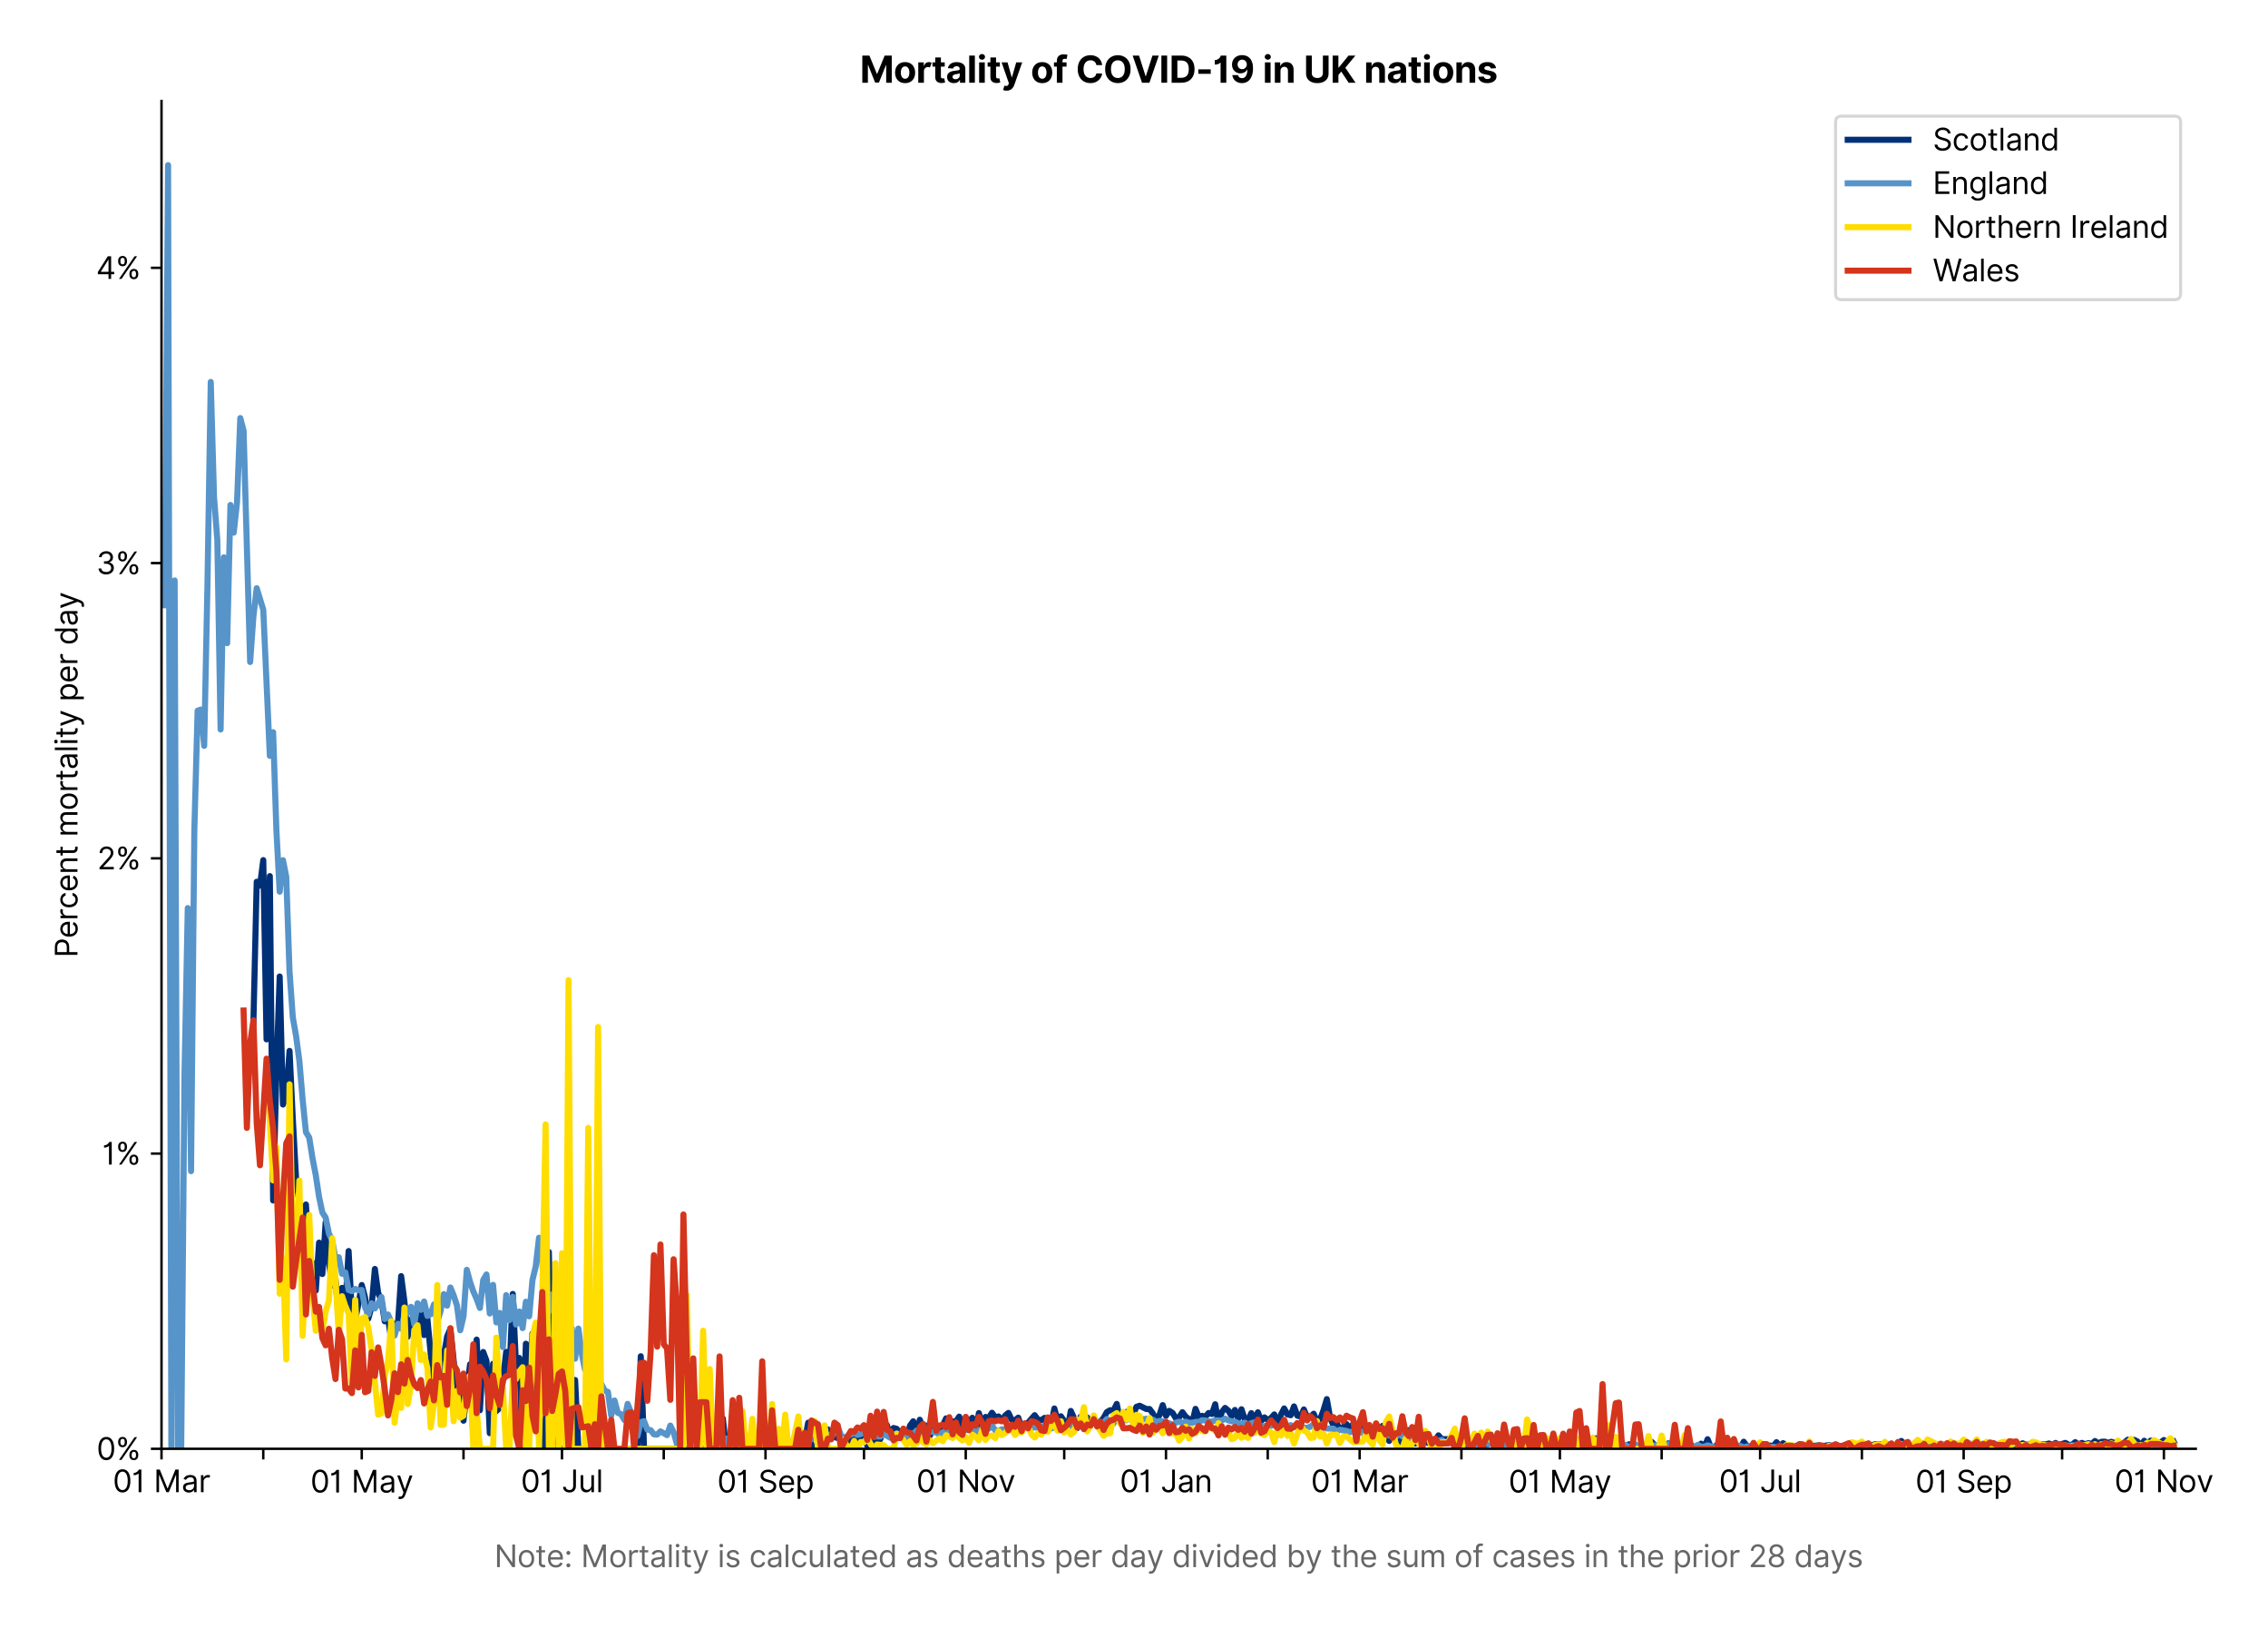 <?xml version="1.0" encoding="utf-8" standalone="no"?>
<!DOCTYPE svg PUBLIC "-//W3C//DTD SVG 1.1//EN"
  "http://www.w3.org/Graphics/SVG/1.1/DTD/svg11.dtd">
<svg version="1.1" viewBox="0 0 746.534 535.807" xmlns="http://www.w3.org/2000/svg" xmlns:xlink="http://www.w3.org/1999/xlink">
 <defs>
  <style type="text/css">*{stroke-linecap:butt;stroke-linejoin:round;}</style>
 </defs>
 <g id="figure_1">
  <g id="patch_1">
   <path d="M 0 535.807 
L 746.534 535.807 
L 746.534 0 
L 0 0 
z
" style="fill:#ffffff;"/>
  </g>
  <g id="axes_1">
   <g id="patch_2">
    <path d="M 53.163 476.745 
L 722.763 476.745 
L 722.763 33.225 
L 53.163 33.225 
z
" style="fill:#ffffff;"/>
   </g>
   <g id="matplotlib.axis_1">
    <g id="xtick_1">
     <g id="line2d_1">
      <defs>
       <path d="M 0 0 
L 0 3.5 
" id="mb0281b7dbb" style="stroke:#000000;stroke-width:0.8;"/>
      </defs>
      <g>
       <use style="stroke:#000000;stroke-width:0.8;" x="53.163" xlink:href="#mb0281b7dbb" y="476.745"/>
      </g>
     </g>
     <g id="text_1">
      <!-- 01 Mar -->
      <g transform="translate(37.126 491.018)scale(0.1 -0.1)">
       <defs>
        <path d="M 2000 -64 
Q 1230 -64 806 561 
Q 382 1186 382 2327 
Q 382 3459 809 4088 
Q 1236 4718 2000 4718 
Q 2764 4718 3191 4088 
Q 3618 3459 3618 2327 
Q 3618 1186 3194 561 
Q 2771 -64 2000 -64 
z
M 2000 436 
Q 2509 436 2791 927 
Q 3073 1418 3073 2327 
Q 3073 3234 2789 3730 
Q 2505 4227 2000 4227 
Q 1496 4227 1211 3730 
Q 927 3234 927 2327 
Q 927 1418 1210 927 
Q 1493 436 2000 436 
z
" id="Inter-Regular-30" transform="scale(0.016)"/>
        <path d="M 1973 4655 
L 1973 0 
L 1409 0 
L 1409 3836 
L 1373 3836 
Q 1341 3773 1209 3692 
Q 1077 3611 868 3551 
Q 659 3491 391 3491 
L 391 3964 
Q 661 3964 859 4061 
Q 1057 4159 1190 4291 
Q 1323 4423 1392 4529 
Q 1461 4636 1473 4655 
L 1973 4655 
z
" id="Inter-Regular-31" transform="scale(0.016)"/>
        <path id="Inter-Regular-20" transform="scale(0.016)"/>
        <path d="M 564 4655 
L 1236 4655 
L 2818 791 
L 2873 791 
L 4455 4655 
L 5127 4655 
L 5127 0 
L 4600 0 
L 4600 3536 
L 4555 3536 
L 3100 0 
L 2591 0 
L 1136 3536 
L 1091 3536 
L 1091 0 
L 564 0 
L 564 4655 
z
" id="Inter-Regular-4d" transform="scale(0.016)"/>
        <path d="M 1518 -82 
Q 1186 -82 916 44 
Q 646 170 486 410 
Q 327 650 327 991 
Q 327 1291 445 1478 
Q 564 1666 761 1773 
Q 959 1880 1199 1933 
Q 1439 1986 1682 2018 
Q 2000 2059 2199 2080 
Q 2398 2102 2490 2154 
Q 2582 2207 2582 2336 
L 2582 2355 
Q 2582 2691 2399 2877 
Q 2216 3064 1846 3064 
Q 1461 3064 1243 2895 
Q 1025 2727 936 2536 
L 427 2718 
Q 564 3036 792 3214 
Q 1021 3393 1292 3464 
Q 1564 3536 1827 3536 
Q 1996 3536 2215 3496 
Q 2434 3457 2640 3334 
Q 2846 3211 2982 2963 
Q 3118 2716 3118 2300 
L 3118 0 
L 2582 0 
L 2582 473 
L 2555 473 
Q 2500 359 2373 229 
Q 2246 100 2034 9 
Q 1823 -82 1518 -82 
z
M 1600 400 
Q 1918 400 2137 525 
Q 2357 650 2469 847 
Q 2582 1045 2582 1264 
L 2582 1755 
Q 2548 1714 2433 1681 
Q 2318 1648 2169 1624 
Q 2021 1600 1881 1583 
Q 1741 1566 1655 1555 
Q 1446 1527 1265 1467 
Q 1084 1407 974 1287 
Q 864 1168 864 964 
Q 864 684 1072 542 
Q 1280 400 1600 400 
z
" id="Inter-Regular-61" transform="scale(0.016)"/>
        <path d="M 491 0 
L 491 3491 
L 1009 3491 
L 1009 2964 
L 1046 2964 
Q 1139 3223 1389 3384 
Q 1639 3545 1955 3545 
Q 2100 3545 2209 3511 
Q 2318 3477 2400 3418 
L 2218 2964 
Q 2161 2993 2085 3010 
Q 2009 3027 1909 3027 
Q 1527 3027 1277 2794 
Q 1027 2561 1027 2209 
L 1027 0 
L 491 0 
z
" id="Inter-Regular-72" transform="scale(0.016)"/>
       </defs>
       <use xlink:href="#Inter-Regular-30"/>
       <use x="62.5" xlink:href="#Inter-Regular-31"/>
       <use x="106.676" xlink:href="#Inter-Regular-20"/>
       <use x="134.801" xlink:href="#Inter-Regular-4d"/>
       <use x="225.994" xlink:href="#Inter-Regular-61"/>
       <use x="282.386" xlink:href="#Inter-Regular-72"/>
      </g>
     </g>
    </g>
    <g id="xtick_2">
     <g id="line2d_2">
      <g>
       <use style="stroke:#000000;stroke-width:0.8;" x="86.658" xlink:href="#mb0281b7dbb" y="476.745"/>
      </g>
     </g>
    </g>
    <g id="xtick_3">
     <g id="line2d_3">
      <g>
       <use style="stroke:#000000;stroke-width:0.8;" x="119.073" xlink:href="#mb0281b7dbb" y="476.745"/>
      </g>
     </g>
     <g id="text_2">
      <!-- 01 May -->
      <g transform="translate(102.169 491.117)scale(0.1 -0.1)">
       <defs>
        <path d="M 818 -1355 
Q 682 -1355 575 -1333 
Q 468 -1311 427 -1291 
L 564 -818 
Q 857 -893 1053 -814 
Q 1250 -736 1391 -345 
L 1509 -18 
L 218 3491 
L 800 3491 
L 1764 709 
L 1800 709 
L 2764 3491 
L 3346 3491 
L 1846 -564 
Q 1550 -1355 818 -1355 
z
" id="Inter-Regular-79" transform="scale(0.016)"/>
       </defs>
       <use xlink:href="#Inter-Regular-30"/>
       <use x="62.5" xlink:href="#Inter-Regular-31"/>
       <use x="106.676" xlink:href="#Inter-Regular-20"/>
       <use x="134.801" xlink:href="#Inter-Regular-4d"/>
       <use x="225.994" xlink:href="#Inter-Regular-61"/>
       <use x="282.386" xlink:href="#Inter-Regular-79"/>
      </g>
     </g>
    </g>
    <g id="xtick_4">
     <g id="line2d_4">
      <g>
       <use style="stroke:#000000;stroke-width:0.8;" x="152.568" xlink:href="#mb0281b7dbb" y="476.745"/>
      </g>
     </g>
    </g>
    <g id="xtick_5">
     <g id="line2d_5">
      <g>
       <use style="stroke:#000000;stroke-width:0.8;" x="184.983" xlink:href="#mb0281b7dbb" y="476.745"/>
      </g>
     </g>
     <g id="text_3">
      <!-- 01 Jul -->
      <g transform="translate(171.439 491.018)scale(0.1 -0.1)">
       <defs>
        <path d="M 2346 4655 
L 2909 4655 
L 2909 1327 
Q 2909 657 2549 296 
Q 2189 -64 1582 -64 
Q 1200 -64 902 76 
Q 605 216 434 475 
Q 264 734 264 1091 
L 818 1091 
Q 818 795 1034 615 
Q 1250 436 1582 436 
Q 1948 436 2147 664 
Q 2346 893 2346 1327 
L 2346 4655 
z
" id="Inter-Regular-4a" transform="scale(0.016)"/>
        <path d="M 2691 1427 
L 2691 3491 
L 3227 3491 
L 3227 0 
L 2691 0 
L 2691 591 
L 2655 591 
Q 2532 325 2273 140 
Q 2014 -45 1618 -45 
Q 1127 -45 809 280 
Q 491 605 491 1273 
L 491 3491 
L 1027 3491 
L 1027 1309 
Q 1027 927 1242 700 
Q 1457 473 1791 473 
Q 1991 473 2199 575 
Q 2407 677 2549 888 
Q 2691 1100 2691 1427 
z
" id="Inter-Regular-75" transform="scale(0.016)"/>
        <path d="M 1027 4655 
L 1027 0 
L 491 0 
L 491 4655 
L 1027 4655 
z
" id="Inter-Regular-6c" transform="scale(0.016)"/>
       </defs>
       <use xlink:href="#Inter-Regular-30"/>
       <use x="62.5" xlink:href="#Inter-Regular-31"/>
       <use x="106.676" xlink:href="#Inter-Regular-20"/>
       <use x="134.801" xlink:href="#Inter-Regular-4a"/>
       <use x="189.063" xlink:href="#Inter-Regular-75"/>
       <use x="247.159" xlink:href="#Inter-Regular-6c"/>
      </g>
     </g>
    </g>
    <g id="xtick_6">
     <g id="line2d_6">
      <g>
       <use style="stroke:#000000;stroke-width:0.8;" x="218.478" xlink:href="#mb0281b7dbb" y="476.745"/>
      </g>
     </g>
    </g>
    <g id="xtick_7">
     <g id="line2d_7">
      <g>
       <use style="stroke:#000000;stroke-width:0.8;" x="251.973" xlink:href="#mb0281b7dbb" y="476.745"/>
      </g>
     </g>
     <g id="text_4">
      <!-- 01 Sep -->
      <g transform="translate(236.086 491.117)scale(0.1 -0.1)">
       <defs>
        <path d="M 3109 3491 
Q 3068 3836 2777 4027 
Q 2486 4218 2064 4218 
Q 1600 4218 1318 3999 
Q 1036 3780 1036 3445 
Q 1036 3195 1189 3042 
Q 1343 2889 1553 2803 
Q 1764 2718 1936 2673 
L 2409 2545 
Q 2591 2498 2815 2414 
Q 3039 2330 3244 2185 
Q 3450 2041 3584 1816 
Q 3718 1591 3718 1264 
Q 3718 886 3521 581 
Q 3325 277 2949 97 
Q 2573 -82 2036 -82 
Q 1286 -82 845 272 
Q 405 627 364 1200 
L 946 1200 
Q 968 936 1124 764 
Q 1280 593 1519 510 
Q 1759 427 2036 427 
Q 2359 427 2616 533 
Q 2873 639 3023 828 
Q 3173 1018 3173 1273 
Q 3173 1505 3043 1650 
Q 2914 1795 2702 1886 
Q 2491 1977 2246 2045 
L 1673 2209 
Q 1127 2366 809 2657 
Q 491 2948 491 3418 
Q 491 3809 703 4101 
Q 916 4393 1276 4555 
Q 1636 4718 2082 4718 
Q 2532 4718 2882 4558 
Q 3232 4398 3437 4120 
Q 3643 3843 3655 3491 
L 3109 3491 
z
" id="Inter-Regular-53" transform="scale(0.016)"/>
        <path d="M 1955 -73 
Q 1450 -73 1085 151 
Q 721 375 524 778 
Q 327 1182 327 1718 
Q 327 2255 524 2665 
Q 721 3075 1074 3305 
Q 1427 3536 1900 3536 
Q 2173 3536 2439 3445 
Q 2705 3355 2923 3151 
Q 3141 2948 3270 2614 
Q 3400 2280 3400 1791 
L 3400 1564 
L 866 1564 
Q 884 1005 1183 707 
Q 1482 409 1955 409 
Q 2271 409 2498 545 
Q 2725 682 2827 955 
L 3346 809 
Q 3223 414 2854 170 
Q 2486 -73 1955 -73 
z
M 866 2027 
L 2855 2027 
Q 2855 2470 2595 2762 
Q 2336 3055 1900 3055 
Q 1593 3055 1368 2911 
Q 1143 2768 1013 2533 
Q 884 2298 866 2027 
z
" id="Inter-Regular-65" transform="scale(0.016)"/>
        <path d="M 491 -1309 
L 491 3491 
L 1009 3491 
L 1009 2936 
L 1073 2936 
Q 1132 3027 1237 3169 
Q 1343 3311 1542 3423 
Q 1741 3536 2082 3536 
Q 2523 3536 2859 3315 
Q 3196 3095 3384 2690 
Q 3573 2286 3573 1736 
Q 3573 1182 3384 776 
Q 3196 370 2861 148 
Q 2527 -73 2091 -73 
Q 1755 -73 1552 39 
Q 1350 152 1241 296 
Q 1132 441 1073 536 
L 1027 536 
L 1027 -1309 
L 491 -1309 
z
M 1018 1745 
Q 1018 1152 1276 780 
Q 1534 409 2018 409 
Q 2355 409 2581 587 
Q 2807 766 2921 1069 
Q 3036 1373 3036 1745 
Q 3036 2114 2923 2410 
Q 2811 2707 2585 2881 
Q 2359 3055 2018 3055 
Q 1527 3055 1272 2693 
Q 1018 2332 1018 1745 
z
" id="Inter-Regular-70" transform="scale(0.016)"/>
       </defs>
       <use xlink:href="#Inter-Regular-30"/>
       <use x="62.5" xlink:href="#Inter-Regular-31"/>
       <use x="106.676" xlink:href="#Inter-Regular-20"/>
       <use x="134.801" xlink:href="#Inter-Regular-53"/>
       <use x="198.58" xlink:href="#Inter-Regular-65"/>
       <use x="256.818" xlink:href="#Inter-Regular-70"/>
      </g>
     </g>
    </g>
    <g id="xtick_8">
     <g id="line2d_8">
      <g>
       <use style="stroke:#000000;stroke-width:0.8;" x="284.388" xlink:href="#mb0281b7dbb" y="476.745"/>
      </g>
     </g>
    </g>
    <g id="xtick_9">
     <g id="line2d_9">
      <g>
       <use style="stroke:#000000;stroke-width:0.8;" x="317.883" xlink:href="#mb0281b7dbb" y="476.745"/>
      </g>
     </g>
     <g id="text_5">
      <!-- 01 Nov -->
      <g transform="translate(301.612 491.018)scale(0.1 -0.1)">
       <defs>
        <path d="M 4255 4655 
L 4255 0 
L 3709 0 
L 1173 3655 
L 1127 3655 
L 1127 0 
L 564 0 
L 564 4655 
L 1109 4655 
L 3655 991 
L 3700 991 
L 3700 4655 
L 4255 4655 
z
" id="Inter-Regular-4e" transform="scale(0.016)"/>
        <path d="M 1909 -73 
Q 1436 -73 1080 152 
Q 725 377 526 781 
Q 327 1186 327 1727 
Q 327 2273 526 2679 
Q 725 3086 1080 3311 
Q 1436 3536 1909 3536 
Q 2382 3536 2737 3311 
Q 3093 3086 3292 2679 
Q 3491 2273 3491 1727 
Q 3491 1186 3292 781 
Q 3093 377 2737 152 
Q 2382 -73 1909 -73 
z
M 1909 409 
Q 2268 409 2500 593 
Q 2732 777 2843 1077 
Q 2955 1377 2955 1727 
Q 2955 2077 2843 2379 
Q 2732 2682 2500 2868 
Q 2268 3055 1909 3055 
Q 1550 3055 1318 2868 
Q 1086 2682 975 2379 
Q 864 2077 864 1727 
Q 864 1377 975 1077 
Q 1086 777 1318 593 
Q 1550 409 1909 409 
z
" id="Inter-Regular-6f" transform="scale(0.016)"/>
        <path d="M 3346 3491 
L 2055 0 
L 1509 0 
L 218 3491 
L 800 3491 
L 1764 709 
L 1800 709 
L 2764 3491 
L 3346 3491 
z
" id="Inter-Regular-76" transform="scale(0.016)"/>
       </defs>
       <use xlink:href="#Inter-Regular-30"/>
       <use x="62.5" xlink:href="#Inter-Regular-31"/>
       <use x="106.676" xlink:href="#Inter-Regular-20"/>
       <use x="134.801" xlink:href="#Inter-Regular-4e"/>
       <use x="210.085" xlink:href="#Inter-Regular-6f"/>
       <use x="269.744" xlink:href="#Inter-Regular-76"/>
      </g>
     </g>
    </g>
    <g id="xtick_10">
     <g id="line2d_10">
      <g>
       <use style="stroke:#000000;stroke-width:0.8;" x="350.298" xlink:href="#mb0281b7dbb" y="476.745"/>
      </g>
     </g>
    </g>
    <g id="xtick_11">
     <g id="line2d_11">
      <g>
       <use style="stroke:#000000;stroke-width:0.8;" x="383.793" xlink:href="#mb0281b7dbb" y="476.745"/>
      </g>
     </g>
     <g id="text_6">
      <!-- 01 Jan -->
      <g transform="translate(368.594 491.018)scale(0.1 -0.1)">
       <defs>
        <path d="M 1027 2100 
L 1027 0 
L 491 0 
L 491 3491 
L 1009 3491 
L 1009 2945 
L 1055 2945 
Q 1177 3211 1427 3373 
Q 1677 3536 2073 3536 
Q 2602 3536 2928 3211 
Q 3255 2886 3255 2218 
L 3255 0 
L 2718 0 
L 2718 2182 
Q 2718 2593 2504 2824 
Q 2291 3055 1918 3055 
Q 1534 3055 1280 2806 
Q 1027 2557 1027 2100 
z
" id="Inter-Regular-6e" transform="scale(0.016)"/>
       </defs>
       <use xlink:href="#Inter-Regular-30"/>
       <use x="62.5" xlink:href="#Inter-Regular-31"/>
       <use x="106.676" xlink:href="#Inter-Regular-20"/>
       <use x="134.801" xlink:href="#Inter-Regular-4a"/>
       <use x="189.063" xlink:href="#Inter-Regular-61"/>
       <use x="245.455" xlink:href="#Inter-Regular-6e"/>
      </g>
     </g>
    </g>
    <g id="xtick_12">
     <g id="line2d_12">
      <g>
       <use style="stroke:#000000;stroke-width:0.8;" x="417.288" xlink:href="#mb0281b7dbb" y="476.745"/>
      </g>
     </g>
    </g>
    <g id="xtick_13">
     <g id="line2d_13">
      <g>
       <use style="stroke:#000000;stroke-width:0.8;" x="447.542" xlink:href="#mb0281b7dbb" y="476.745"/>
      </g>
     </g>
     <g id="text_7">
      <!-- 01 Mar -->
      <g transform="translate(431.505 491.018)scale(0.1 -0.1)">
       <use xlink:href="#Inter-Regular-30"/>
       <use x="62.5" xlink:href="#Inter-Regular-31"/>
       <use x="106.676" xlink:href="#Inter-Regular-20"/>
       <use x="134.801" xlink:href="#Inter-Regular-4d"/>
       <use x="225.994" xlink:href="#Inter-Regular-61"/>
       <use x="282.386" xlink:href="#Inter-Regular-72"/>
      </g>
     </g>
    </g>
    <g id="xtick_14">
     <g id="line2d_14">
      <g>
       <use style="stroke:#000000;stroke-width:0.8;" x="481.037" xlink:href="#mb0281b7dbb" y="476.745"/>
      </g>
     </g>
    </g>
    <g id="xtick_15">
     <g id="line2d_15">
      <g>
       <use style="stroke:#000000;stroke-width:0.8;" x="513.452" xlink:href="#mb0281b7dbb" y="476.745"/>
      </g>
     </g>
     <g id="text_8">
      <!-- 01 May -->
      <g transform="translate(496.549 491.117)scale(0.1 -0.1)">
       <use xlink:href="#Inter-Regular-30"/>
       <use x="62.5" xlink:href="#Inter-Regular-31"/>
       <use x="106.676" xlink:href="#Inter-Regular-20"/>
       <use x="134.801" xlink:href="#Inter-Regular-4d"/>
       <use x="225.994" xlink:href="#Inter-Regular-61"/>
       <use x="282.386" xlink:href="#Inter-Regular-79"/>
      </g>
     </g>
    </g>
    <g id="xtick_16">
     <g id="line2d_16">
      <g>
       <use style="stroke:#000000;stroke-width:0.8;" x="546.947" xlink:href="#mb0281b7dbb" y="476.745"/>
      </g>
     </g>
    </g>
    <g id="xtick_17">
     <g id="line2d_17">
      <g>
       <use style="stroke:#000000;stroke-width:0.8;" x="579.362" xlink:href="#mb0281b7dbb" y="476.745"/>
      </g>
     </g>
     <g id="text_9">
      <!-- 01 Jul -->
      <g transform="translate(565.818 491.018)scale(0.1 -0.1)">
       <use xlink:href="#Inter-Regular-30"/>
       <use x="62.5" xlink:href="#Inter-Regular-31"/>
       <use x="106.676" xlink:href="#Inter-Regular-20"/>
       <use x="134.801" xlink:href="#Inter-Regular-4a"/>
       <use x="189.063" xlink:href="#Inter-Regular-75"/>
       <use x="247.159" xlink:href="#Inter-Regular-6c"/>
      </g>
     </g>
    </g>
    <g id="xtick_18">
     <g id="line2d_18">
      <g>
       <use style="stroke:#000000;stroke-width:0.8;" x="612.857" xlink:href="#mb0281b7dbb" y="476.745"/>
      </g>
     </g>
    </g>
    <g id="xtick_19">
     <g id="line2d_19">
      <g>
       <use style="stroke:#000000;stroke-width:0.8;" x="646.353" xlink:href="#mb0281b7dbb" y="476.745"/>
      </g>
     </g>
     <g id="text_10">
      <!-- 01 Sep -->
      <g transform="translate(630.465 491.117)scale(0.1 -0.1)">
       <use xlink:href="#Inter-Regular-30"/>
       <use x="62.5" xlink:href="#Inter-Regular-31"/>
       <use x="106.676" xlink:href="#Inter-Regular-20"/>
       <use x="134.801" xlink:href="#Inter-Regular-53"/>
       <use x="198.58" xlink:href="#Inter-Regular-65"/>
       <use x="256.818" xlink:href="#Inter-Regular-70"/>
      </g>
     </g>
    </g>
    <g id="xtick_20">
     <g id="line2d_20">
      <g>
       <use style="stroke:#000000;stroke-width:0.8;" x="678.767" xlink:href="#mb0281b7dbb" y="476.745"/>
      </g>
     </g>
    </g>
    <g id="xtick_21">
     <g id="line2d_21">
      <g>
       <use style="stroke:#000000;stroke-width:0.8;" x="712.263" xlink:href="#mb0281b7dbb" y="476.745"/>
      </g>
     </g>
     <g id="text_11">
      <!-- 01 Nov -->
      <g transform="translate(695.991 491.018)scale(0.1 -0.1)">
       <use xlink:href="#Inter-Regular-30"/>
       <use x="62.5" xlink:href="#Inter-Regular-31"/>
       <use x="106.676" xlink:href="#Inter-Regular-20"/>
       <use x="134.801" xlink:href="#Inter-Regular-4e"/>
       <use x="210.085" xlink:href="#Inter-Regular-6f"/>
       <use x="269.744" xlink:href="#Inter-Regular-76"/>
      </g>
     </g>
    </g>
    <g id="text_12">
     <!--  -->
     <g style="fill:#666666;" transform="translate(387.962 504.507)scale(0.1 -0.1)"/>
     <!-- Note: Mortality is calculated as deaths per day divided by the sum of cases in the prior 28 days -->
     <g style="fill:#666666;" transform="translate(162.717 515.69)scale(0.1 -0.1)">
      <defs>
       <path d="M 2009 3491 
L 2009 3036 
L 1264 3036 
L 1264 1000 
Q 1264 773 1331 660 
Q 1398 548 1503 510 
Q 1609 473 1727 473 
Q 1816 473 1873 483 
Q 1930 493 1964 500 
L 2073 18 
Q 2018 -2 1920 -23 
Q 1823 -45 1673 -45 
Q 1446 -45 1228 52 
Q 1011 150 869 350 
Q 727 550 727 855 
L 727 3036 
L 200 3036 
L 200 3491 
L 727 3491 
L 727 4327 
L 1264 4327 
L 1264 3491 
L 2009 3491 
z
" id="Inter-Regular-74" transform="scale(0.016)"/>
       <path d="M 882 -36 
Q 714 -36 593 84 
Q 473 205 473 373 
Q 473 541 593 661 
Q 714 782 882 782 
Q 1050 782 1170 661 
Q 1291 541 1291 373 
Q 1291 205 1170 84 
Q 1050 -36 882 -36 
z
M 882 2524 
Q 714 2524 593 2644 
Q 473 2765 473 2933 
Q 473 3101 593 3221 
Q 714 3342 882 3342 
Q 1050 3342 1170 3221 
Q 1291 3101 1291 2933 
Q 1291 2765 1170 2644 
Q 1050 2524 882 2524 
z
" id="Inter-Regular-3a" transform="scale(0.016)"/>
       <path d="M 491 0 
L 491 3491 
L 1027 3491 
L 1027 0 
L 491 0 
z
M 764 4073 
Q 607 4073 494 4179 
Q 382 4286 382 4436 
Q 382 4586 494 4693 
Q 607 4800 764 4800 
Q 921 4800 1033 4693 
Q 1146 4586 1146 4436 
Q 1146 4286 1033 4179 
Q 921 4073 764 4073 
z
" id="Inter-Regular-69" transform="scale(0.016)"/>
       <path d="M 2964 2709 
L 2482 2573 
Q 2411 2755 2245 2914 
Q 2080 3073 1727 3073 
Q 1407 3073 1194 2926 
Q 982 2780 982 2555 
Q 982 2355 1127 2239 
Q 1273 2123 1582 2045 
L 2100 1918 
Q 3027 1691 3027 973 
Q 3027 673 2855 436 
Q 2684 200 2377 63 
Q 2071 -73 1664 -73 
Q 1130 -73 780 159 
Q 430 391 336 836 
L 846 964 
Q 989 400 1655 400 
Q 2030 400 2251 560 
Q 2473 720 2473 945 
Q 2473 1316 1955 1436 
L 1373 1573 
Q 893 1686 669 1926 
Q 446 2166 446 2527 
Q 446 2823 613 3050 
Q 780 3277 1069 3406 
Q 1359 3536 1727 3536 
Q 2246 3536 2542 3309 
Q 2839 3082 2964 2709 
z
" id="Inter-Regular-73" transform="scale(0.016)"/>
       <path d="M 1909 -73 
Q 1418 -73 1063 159 
Q 709 391 518 798 
Q 327 1205 327 1727 
Q 327 2259 524 2667 
Q 721 3075 1074 3305 
Q 1427 3536 1900 3536 
Q 2268 3536 2563 3400 
Q 2859 3264 3047 3018 
Q 3236 2773 3282 2445 
L 2746 2445 
Q 2684 2684 2474 2869 
Q 2264 3055 1909 3055 
Q 1439 3055 1151 2697 
Q 864 2339 864 1745 
Q 864 1139 1148 774 
Q 1432 409 1909 409 
Q 2223 409 2447 570 
Q 2671 732 2746 1018 
L 3282 1018 
Q 3236 709 3058 462 
Q 2880 216 2588 71 
Q 2296 -73 1909 -73 
z
" id="Inter-Regular-63" transform="scale(0.016)"/>
       <path d="M 1809 -73 
Q 1373 -73 1039 148 
Q 705 370 516 776 
Q 327 1182 327 1736 
Q 327 2286 516 2690 
Q 705 3095 1041 3315 
Q 1377 3536 1818 3536 
Q 2159 3536 2358 3423 
Q 2557 3311 2662 3169 
Q 2768 3027 2827 2936 
L 2873 2936 
L 2873 4655 
L 3409 4655 
L 3409 0 
L 2891 0 
L 2891 536 
L 2827 536 
Q 2768 441 2659 296 
Q 2550 152 2348 39 
Q 2146 -73 1809 -73 
z
M 1882 409 
Q 2366 409 2624 780 
Q 2882 1152 2882 1745 
Q 2882 2332 2627 2693 
Q 2373 3055 1882 3055 
Q 1541 3055 1315 2881 
Q 1089 2707 976 2410 
Q 864 2114 864 1745 
Q 864 1373 978 1069 
Q 1093 766 1319 587 
Q 1546 409 1882 409 
z
" id="Inter-Regular-64" transform="scale(0.016)"/>
       <path d="M 1027 2100 
L 1027 0 
L 491 0 
L 491 4655 
L 1027 4655 
L 1027 2945 
L 1073 2945 
Q 1196 3216 1442 3376 
Q 1689 3536 2100 3536 
Q 2636 3536 2963 3213 
Q 3291 2891 3291 2218 
L 3291 0 
L 2755 0 
L 2755 2182 
Q 2755 2598 2540 2826 
Q 2325 3055 1946 3055 
Q 1548 3055 1287 2806 
Q 1027 2557 1027 2100 
z
" id="Inter-Regular-68" transform="scale(0.016)"/>
       <path d="M 564 0 
L 564 4655 
L 1100 4655 
L 1100 2936 
L 1146 2936 
Q 1205 3027 1310 3169 
Q 1416 3311 1615 3423 
Q 1814 3536 2155 3536 
Q 2596 3536 2932 3315 
Q 3268 3095 3457 2690 
Q 3646 2286 3646 1736 
Q 3646 1182 3457 776 
Q 3268 370 2934 148 
Q 2600 -73 2164 -73 
Q 1827 -73 1625 39 
Q 1423 152 1314 296 
Q 1205 441 1146 536 
L 1082 536 
L 1082 0 
L 564 0 
z
M 1091 1745 
Q 1091 1152 1349 780 
Q 1607 409 2091 409 
Q 2427 409 2653 587 
Q 2880 766 2994 1069 
Q 3109 1373 3109 1745 
Q 3109 2114 2996 2410 
Q 2884 2707 2658 2881 
Q 2432 3055 2091 3055 
Q 1600 3055 1345 2693 
Q 1091 2332 1091 1745 
z
" id="Inter-Regular-62" transform="scale(0.016)"/>
       <path d="M 491 0 
L 491 3491 
L 1009 3491 
L 1009 2945 
L 1055 2945 
Q 1164 3225 1407 3380 
Q 1650 3536 1991 3536 
Q 2336 3536 2567 3380 
Q 2798 3225 2927 2945 
L 2964 2945 
Q 3098 3216 3366 3376 
Q 3634 3536 4009 3536 
Q 4477 3536 4775 3244 
Q 5073 2952 5073 2336 
L 5073 0 
L 4536 0 
L 4536 2336 
Q 4536 2723 4325 2889 
Q 4114 3055 3827 3055 
Q 3459 3055 3257 2833 
Q 3055 2611 3055 2273 
L 3055 0 
L 2509 0 
L 2509 2391 
Q 2509 2689 2316 2872 
Q 2123 3055 1818 3055 
Q 1609 3055 1428 2943 
Q 1248 2832 1137 2635 
Q 1027 2439 1027 2182 
L 1027 0 
L 491 0 
z
" id="Inter-Regular-6d" transform="scale(0.016)"/>
       <path d="M 2046 3491 
L 2046 3036 
L 1264 3036 
L 1264 0 
L 727 0 
L 727 3036 
L 164 3036 
L 164 3491 
L 727 3491 
L 727 3973 
Q 727 4273 868 4473 
Q 1009 4673 1234 4773 
Q 1459 4873 1709 4873 
Q 1907 4873 2032 4841 
Q 2157 4809 2218 4782 
L 2064 4318 
Q 2023 4332 1951 4352 
Q 1880 4373 1764 4373 
Q 1498 4373 1381 4239 
Q 1264 4105 1264 3845 
L 1264 3491 
L 2046 3491 
z
" id="Inter-Regular-66" transform="scale(0.016)"/>
       <path d="M 482 0 
L 482 409 
L 2018 2091 
Q 2289 2386 2464 2605 
Q 2639 2825 2724 3019 
Q 2809 3214 2809 3427 
Q 2809 3795 2553 4011 
Q 2298 4227 1918 4227 
Q 1514 4227 1275 3985 
Q 1036 3743 1036 3345 
L 500 3345 
Q 500 3755 688 4064 
Q 877 4373 1203 4545 
Q 1530 4718 1936 4718 
Q 2346 4718 2661 4545 
Q 2977 4373 3156 4079 
Q 3336 3786 3336 3427 
Q 3336 3170 3244 2926 
Q 3152 2682 2926 2383 
Q 2700 2084 2300 1655 
L 1255 536 
L 1255 500 
L 3418 500 
L 3418 0 
L 482 0 
z
" id="Inter-Regular-32" transform="scale(0.016)"/>
       <path d="M 1973 -64 
Q 1505 -64 1147 103 
Q 789 270 589 564 
Q 389 859 391 1236 
Q 389 1532 507 1783 
Q 625 2034 830 2203 
Q 1036 2373 1291 2418 
L 1291 2445 
Q 957 2532 759 2821 
Q 561 3111 564 3482 
Q 561 3836 743 4115 
Q 925 4395 1244 4556 
Q 1564 4718 1973 4718 
Q 2377 4718 2695 4556 
Q 3014 4395 3197 4115 
Q 3380 3836 3382 3482 
Q 3380 3111 3181 2821 
Q 2982 2532 2655 2445 
L 2655 2418 
Q 2907 2373 3109 2203 
Q 3311 2034 3431 1783 
Q 3552 1532 3555 1236 
Q 3552 859 3351 564 
Q 3150 270 2794 103 
Q 2439 -64 1973 -64 
z
M 1973 436 
Q 2446 436 2722 662 
Q 2998 889 3000 1264 
Q 2998 1527 2864 1729 
Q 2730 1932 2499 2048 
Q 2268 2164 1973 2164 
Q 1675 2164 1442 2048 
Q 1209 1932 1076 1729 
Q 943 1527 946 1264 
Q 943 889 1218 662 
Q 1493 436 1973 436 
z
M 1973 2645 
Q 2348 2645 2591 2864 
Q 2834 3084 2836 3445 
Q 2834 3800 2596 4013 
Q 2359 4227 1973 4227 
Q 1582 4227 1344 4013 
Q 1107 3800 1109 3445 
Q 1107 3084 1349 2864 
Q 1591 2645 1973 2645 
z
" id="Inter-Regular-38" transform="scale(0.016)"/>
      </defs>
      <use xlink:href="#Inter-Regular-4e"/>
      <use x="75.284" xlink:href="#Inter-Regular-6f"/>
      <use x="134.943" xlink:href="#Inter-Regular-74"/>
      <use x="171.307" xlink:href="#Inter-Regular-65"/>
      <use x="229.546" xlink:href="#Inter-Regular-3a"/>
      <use x="257.102" xlink:href="#Inter-Regular-20"/>
      <use x="285.227" xlink:href="#Inter-Regular-4d"/>
      <use x="376.421" xlink:href="#Inter-Regular-6f"/>
      <use x="436.08" xlink:href="#Inter-Regular-72"/>
      <use x="474.432" xlink:href="#Inter-Regular-74"/>
      <use x="510.796" xlink:href="#Inter-Regular-61"/>
      <use x="567.188" xlink:href="#Inter-Regular-6c"/>
      <use x="590.909" xlink:href="#Inter-Regular-69"/>
      <use x="614.631" xlink:href="#Inter-Regular-74"/>
      <use x="650.994" xlink:href="#Inter-Regular-79"/>
      <use x="706.676" xlink:href="#Inter-Regular-20"/>
      <use x="734.801" xlink:href="#Inter-Regular-69"/>
      <use x="758.523" xlink:href="#Inter-Regular-73"/>
      <use x="810.796" xlink:href="#Inter-Regular-20"/>
      <use x="838.921" xlink:href="#Inter-Regular-63"/>
      <use x="894.744" xlink:href="#Inter-Regular-61"/>
      <use x="951.137" xlink:href="#Inter-Regular-6c"/>
      <use x="974.858" xlink:href="#Inter-Regular-63"/>
      <use x="1030.682" xlink:href="#Inter-Regular-75"/>
      <use x="1088.779" xlink:href="#Inter-Regular-6c"/>
      <use x="1112.5" xlink:href="#Inter-Regular-61"/>
      <use x="1168.892" xlink:href="#Inter-Regular-74"/>
      <use x="1205.256" xlink:href="#Inter-Regular-65"/>
      <use x="1263.495" xlink:href="#Inter-Regular-64"/>
      <use x="1325.568" xlink:href="#Inter-Regular-20"/>
      <use x="1353.693" xlink:href="#Inter-Regular-61"/>
      <use x="1410.085" xlink:href="#Inter-Regular-73"/>
      <use x="1462.358" xlink:href="#Inter-Regular-20"/>
      <use x="1490.483" xlink:href="#Inter-Regular-64"/>
      <use x="1552.557" xlink:href="#Inter-Regular-65"/>
      <use x="1610.796" xlink:href="#Inter-Regular-61"/>
      <use x="1667.188" xlink:href="#Inter-Regular-74"/>
      <use x="1703.551" xlink:href="#Inter-Regular-68"/>
      <use x="1762.642" xlink:href="#Inter-Regular-73"/>
      <use x="1814.915" xlink:href="#Inter-Regular-20"/>
      <use x="1843.04" xlink:href="#Inter-Regular-70"/>
      <use x="1903.978" xlink:href="#Inter-Regular-65"/>
      <use x="1962.216" xlink:href="#Inter-Regular-72"/>
      <use x="2000.569" xlink:href="#Inter-Regular-20"/>
      <use x="2028.694" xlink:href="#Inter-Regular-64"/>
      <use x="2090.767" xlink:href="#Inter-Regular-61"/>
      <use x="2147.159" xlink:href="#Inter-Regular-79"/>
      <use x="2202.841" xlink:href="#Inter-Regular-20"/>
      <use x="2230.966" xlink:href="#Inter-Regular-64"/>
      <use x="2293.04" xlink:href="#Inter-Regular-69"/>
      <use x="2316.762" xlink:href="#Inter-Regular-76"/>
      <use x="2372.444" xlink:href="#Inter-Regular-69"/>
      <use x="2396.165" xlink:href="#Inter-Regular-64"/>
      <use x="2458.239" xlink:href="#Inter-Regular-65"/>
      <use x="2516.478" xlink:href="#Inter-Regular-64"/>
      <use x="2578.552" xlink:href="#Inter-Regular-20"/>
      <use x="2606.677" xlink:href="#Inter-Regular-62"/>
      <use x="2668.75" xlink:href="#Inter-Regular-79"/>
      <use x="2724.432" xlink:href="#Inter-Regular-20"/>
      <use x="2752.557" xlink:href="#Inter-Regular-74"/>
      <use x="2788.921" xlink:href="#Inter-Regular-68"/>
      <use x="2848.012" xlink:href="#Inter-Regular-65"/>
      <use x="2906.251" xlink:href="#Inter-Regular-20"/>
      <use x="2934.376" xlink:href="#Inter-Regular-73"/>
      <use x="2986.648" xlink:href="#Inter-Regular-75"/>
      <use x="3044.745" xlink:href="#Inter-Regular-6d"/>
      <use x="3131.677" xlink:href="#Inter-Regular-20"/>
      <use x="3159.802" xlink:href="#Inter-Regular-6f"/>
      <use x="3219.461" xlink:href="#Inter-Regular-66"/>
      <use x="3255.54" xlink:href="#Inter-Regular-20"/>
      <use x="3283.665" xlink:href="#Inter-Regular-63"/>
      <use x="3339.489" xlink:href="#Inter-Regular-61"/>
      <use x="3395.881" xlink:href="#Inter-Regular-73"/>
      <use x="3448.154" xlink:href="#Inter-Regular-65"/>
      <use x="3506.393" xlink:href="#Inter-Regular-73"/>
      <use x="3558.665" xlink:href="#Inter-Regular-20"/>
      <use x="3586.79" xlink:href="#Inter-Regular-69"/>
      <use x="3610.512" xlink:href="#Inter-Regular-6e"/>
      <use x="3669.035" xlink:href="#Inter-Regular-20"/>
      <use x="3697.16" xlink:href="#Inter-Regular-74"/>
      <use x="3733.523" xlink:href="#Inter-Regular-68"/>
      <use x="3792.614" xlink:href="#Inter-Regular-65"/>
      <use x="3850.853" xlink:href="#Inter-Regular-20"/>
      <use x="3878.978" xlink:href="#Inter-Regular-70"/>
      <use x="3939.915" xlink:href="#Inter-Regular-72"/>
      <use x="3978.268" xlink:href="#Inter-Regular-69"/>
      <use x="4001.989" xlink:href="#Inter-Regular-6f"/>
      <use x="4061.648" xlink:href="#Inter-Regular-72"/>
      <use x="4100.001" xlink:href="#Inter-Regular-20"/>
      <use x="4128.126" xlink:href="#Inter-Regular-32"/>
      <use x="4188.637" xlink:href="#Inter-Regular-38"/>
      <use x="4250.285" xlink:href="#Inter-Regular-20"/>
      <use x="4278.41" xlink:href="#Inter-Regular-64"/>
      <use x="4340.484" xlink:href="#Inter-Regular-61"/>
      <use x="4396.876" xlink:href="#Inter-Regular-79"/>
      <use x="4452.558" xlink:href="#Inter-Regular-73"/>
     </g>
    </g>
   </g>
   <g id="matplotlib.axis_2">
    <g id="ytick_1">
     <g id="line2d_22">
      <defs>
       <path d="M 0 0 
L -3.5 0 
" id="m369ce09457" style="stroke:#000000;stroke-width:0.8;"/>
      </defs>
      <g>
       <use style="stroke:#000000;stroke-width:0.8;" x="53.163" xlink:href="#m369ce09457" y="476.745"/>
      </g>
     </g>
     <g id="text_13">
      <!-- 0% -->
      <g transform="translate(31.788 480.382)scale(0.1 -0.1)">
       <defs>
        <path d="M 2855 873 
L 2855 1118 
Q 2855 1373 2960 1585 
Q 3066 1798 3269 1926 
Q 3473 2055 3764 2055 
Q 4059 2055 4259 1926 
Q 4459 1798 4561 1585 
Q 4664 1373 4664 1118 
L 4664 873 
Q 4664 618 4560 405 
Q 4457 193 4256 64 
Q 4055 -64 3764 -64 
Q 3468 -64 3266 64 
Q 3064 193 2959 405 
Q 2855 618 2855 873 
z
M 536 3536 
L 536 3782 
Q 536 4036 642 4248 
Q 748 4461 951 4589 
Q 1155 4718 1446 4718 
Q 1741 4718 1941 4589 
Q 2141 4461 2243 4248 
Q 2346 4036 2346 3782 
L 2346 3536 
Q 2346 3282 2242 3069 
Q 2139 2857 1937 2728 
Q 1736 2600 1446 2600 
Q 1150 2600 948 2728 
Q 746 2857 641 3069 
Q 536 3282 536 3536 
z
M 709 0 
L 3909 4655 
L 4427 4655 
L 1227 0 
L 709 0 
z
M 3318 1118 
L 3318 873 
Q 3318 661 3418 494 
Q 3518 327 3764 327 
Q 4002 327 4101 494 
Q 4200 661 4200 873 
L 4200 1118 
Q 4200 1330 4104 1497 
Q 4009 1664 3764 1664 
Q 3525 1664 3421 1497 
Q 3318 1330 3318 1118 
z
M 1000 3782 
L 1000 3536 
Q 1000 3325 1100 3158 
Q 1200 2991 1446 2991 
Q 1684 2991 1783 3158 
Q 1882 3325 1882 3536 
L 1882 3782 
Q 1882 3993 1786 4160 
Q 1691 4327 1446 4327 
Q 1207 4327 1103 4160 
Q 1000 3993 1000 3782 
z
" id="Inter-Regular-25" transform="scale(0.016)"/>
       </defs>
       <use xlink:href="#Inter-Regular-30"/>
       <use x="62.5" xlink:href="#Inter-Regular-25"/>
      </g>
     </g>
    </g>
    <g id="ytick_2">
     <g id="line2d_23">
      <g>
       <use style="stroke:#000000;stroke-width:0.8;" x="53.163" xlink:href="#m369ce09457" y="379.593"/>
      </g>
     </g>
     <g id="text_14">
      <!-- 1% -->
      <g transform="translate(33.62 383.23)scale(0.1 -0.1)">
       <use xlink:href="#Inter-Regular-31"/>
       <use x="44.176" xlink:href="#Inter-Regular-25"/>
      </g>
     </g>
    </g>
    <g id="ytick_3">
     <g id="line2d_24">
      <g>
       <use style="stroke:#000000;stroke-width:0.8;" x="53.163" xlink:href="#m369ce09457" y="282.441"/>
      </g>
     </g>
     <g id="text_15">
      <!-- 2% -->
      <g transform="translate(31.986 286.078)scale(0.1 -0.1)">
       <use xlink:href="#Inter-Regular-32"/>
       <use x="60.511" xlink:href="#Inter-Regular-25"/>
      </g>
     </g>
    </g>
    <g id="ytick_4">
     <g id="line2d_25">
      <g>
       <use style="stroke:#000000;stroke-width:0.8;" x="53.163" xlink:href="#m369ce09457" y="185.289"/>
      </g>
     </g>
     <g id="text_16">
      <!-- 3% -->
      <g transform="translate(31.673 188.926)scale(0.1 -0.1)">
       <defs>
        <path d="M 2055 -64 
Q 1605 -64 1253 90 
Q 902 245 696 521 
Q 491 798 473 1164 
L 1046 1164 
Q 1071 827 1356 631 
Q 1641 436 2046 436 
Q 2493 436 2783 664 
Q 3073 893 3073 1264 
Q 3073 1650 2787 1893 
Q 2502 2136 1973 2136 
L 1600 2136 
L 1600 2636 
L 1973 2636 
Q 2386 2636 2647 2856 
Q 2909 3077 2909 3445 
Q 2909 3798 2679 4012 
Q 2450 4227 2064 4227 
Q 1823 4227 1610 4139 
Q 1398 4052 1264 3887 
Q 1130 3723 1118 3491 
L 573 3491 
Q 586 3857 793 4133 
Q 1000 4409 1335 4563 
Q 1671 4718 2073 4718 
Q 2505 4718 2814 4544 
Q 3123 4370 3289 4086 
Q 3455 3802 3455 3473 
Q 3455 3080 3249 2802 
Q 3043 2525 2691 2418 
L 2691 2382 
Q 3132 2309 3379 2008 
Q 3627 1707 3627 1264 
Q 3627 884 3421 583 
Q 3216 282 2861 109 
Q 2507 -64 2055 -64 
z
" id="Inter-Regular-33" transform="scale(0.016)"/>
       </defs>
       <use xlink:href="#Inter-Regular-33"/>
       <use x="63.636" xlink:href="#Inter-Regular-25"/>
      </g>
     </g>
    </g>
    <g id="ytick_5">
     <g id="line2d_26">
      <g>
       <use style="stroke:#000000;stroke-width:0.8;" x="53.163" xlink:href="#m369ce09457" y="88.137"/>
      </g>
     </g>
     <g id="text_17">
      <!-- 4% -->
      <g transform="translate(31.617 91.774)scale(0.1 -0.1)">
       <defs>
        <path d="M 373 955 
L 373 1418 
L 2418 4655 
L 3100 4655 
L 3100 1455 
L 3736 1455 
L 3736 955 
L 3100 955 
L 3100 0 
L 2564 0 
L 2564 955 
L 373 955 
z
M 2564 1455 
L 2564 3936 
L 2527 3936 
L 982 1491 
L 982 1455 
L 2564 1455 
z
" id="Inter-Regular-34" transform="scale(0.016)"/>
       </defs>
       <use xlink:href="#Inter-Regular-34"/>
       <use x="64.205" xlink:href="#Inter-Regular-25"/>
      </g>
     </g>
    </g>
    <g id="text_18">
     <!-- Percent mortality per day -->
     <g transform="translate(25.5 315.1)rotate(-90)scale(0.1 -0.1)">
      <defs>
       <path d="M 564 0 
L 564 4655 
L 2136 4655 
Q 2684 4655 3033 4458 
Q 3382 4261 3550 3927 
Q 3718 3593 3718 3182 
Q 3718 2770 3551 2434 
Q 3384 2098 3036 1899 
Q 2689 1700 2146 1700 
L 1127 1700 
L 1127 0 
L 564 0 
z
M 1127 2200 
L 2127 2200 
Q 2689 2200 2926 2482 
Q 3164 2764 3164 3182 
Q 3164 3602 2925 3878 
Q 2686 4155 2118 4155 
L 1127 4155 
L 1127 2200 
z
" id="Inter-Regular-50" transform="scale(0.016)"/>
      </defs>
      <use xlink:href="#Inter-Regular-50"/>
      <use x="63.494" xlink:href="#Inter-Regular-65"/>
      <use x="121.733" xlink:href="#Inter-Regular-72"/>
      <use x="160.085" xlink:href="#Inter-Regular-63"/>
      <use x="215.909" xlink:href="#Inter-Regular-65"/>
      <use x="274.148" xlink:href="#Inter-Regular-6e"/>
      <use x="332.671" xlink:href="#Inter-Regular-74"/>
      <use x="369.034" xlink:href="#Inter-Regular-20"/>
      <use x="397.159" xlink:href="#Inter-Regular-6d"/>
      <use x="484.091" xlink:href="#Inter-Regular-6f"/>
      <use x="543.75" xlink:href="#Inter-Regular-72"/>
      <use x="582.102" xlink:href="#Inter-Regular-74"/>
      <use x="618.466" xlink:href="#Inter-Regular-61"/>
      <use x="674.858" xlink:href="#Inter-Regular-6c"/>
      <use x="698.58" xlink:href="#Inter-Regular-69"/>
      <use x="722.301" xlink:href="#Inter-Regular-74"/>
      <use x="758.665" xlink:href="#Inter-Regular-79"/>
      <use x="814.347" xlink:href="#Inter-Regular-20"/>
      <use x="842.472" xlink:href="#Inter-Regular-70"/>
      <use x="903.409" xlink:href="#Inter-Regular-65"/>
      <use x="961.648" xlink:href="#Inter-Regular-72"/>
      <use x="1000" xlink:href="#Inter-Regular-20"/>
      <use x="1028.125" xlink:href="#Inter-Regular-64"/>
      <use x="1090.199" xlink:href="#Inter-Regular-61"/>
      <use x="1146.591" xlink:href="#Inter-Regular-79"/>
     </g>
    </g>
   </g>
   <g id="line2d_27">
    <path clip-path="url(#p2ccdc6b1bd)" d="M 83.416 336.352 
L 84.497 290.153 
L 85.577 291.415 
L 86.658 283.031 
L 87.738 342.02 
L 88.819 288.29 
L 89.899 395.031 
L 90.98 352.934 
L 92.06 321.322 
L 93.141 363.455 
L 94.221 360.909 
L 95.302 345.807 
L 96.382 368.174 
L 97.463 387.924 
L 98.543 395.771 
L 99.624 409.187 
L 100.704 396.35 
L 101.785 414.172 
L 102.865 415.634 
L 103.946 424.653 
L 105.026 408.907 
L 106.107 419.236 
L 107.187 402.21 
L 108.268 415.484 
L 109.348 423.025 
L 110.429 420.838 
L 111.509 434.006 
L 112.59 423.789 
L 113.67 430.016 
L 114.751 411.673 
L 115.831 432.221 
L 116.912 434.428 
L 117.992 429.007 
L 119.073 422.853 
L 120.153 426.935 
L 121.233 433.906 
L 122.314 429.953 
L 123.394 417.564 
L 124.475 425.449 
L 125.555 427.968 
L 126.636 434.795 
L 127.716 433.93 
L 128.797 440.829 
L 129.877 435.622 
L 130.958 436.074 
L 132.038 419.923 
L 133.119 428.273 
L 134.199 439.875 
L 135.28 434.231 
L 136.36 436.966 
L 137.441 440.376 
L 138.521 431.279 
L 139.602 439.333 
L 140.682 433.939 
L 141.763 445.418 
L 142.843 455.329 
L 143.924 460.475 
L 145.004 447.4 
L 146.085 446.276 
L 147.165 439.788 
L 148.246 437.242 
L 149.326 447.65 
L 150.407 459.873 
L 151.487 459.097 
L 152.568 467.498 
L 153.648 457.532 
L 154.729 448.938 
L 155.809 473.05 
L 156.89 440.807 
L 157.97 464.062 
L 159.051 444.892 
L 160.131 447.773 
L 161.212 471.605 
L 162.292 448.763 
L 163.373 464.329 
L 164.453 463.335 
L 166.614 444.84 
L 167.695 452.253 
L 168.775 425.791 
L 169.856 449.481 
L 170.936 446.852 
L 172.017 476.745 
L 173.097 442.171 
L 174.178 452.727 
L 175.258 438.795 
L 176.339 463.809 
L 177.419 462.965 
L 178.5 476.745 
L 179.58 476.745 
L 180.661 411.977 
L 181.741 460.279 
L 182.822 459.908 
L 183.902 476.745 
L 186.063 476.745 
L 187.143 455.059 
L 188.224 476.745 
L 189.304 454.099 
L 190.385 476.745 
L 209.834 476.745 
L 210.914 446.29 
L 211.995 476.745 
L 236.846 476.745 
L 237.927 466.76 
L 239.007 476.745 
L 240.088 476.745 
L 241.168 468.519 
L 242.249 469.035 
L 243.329 476.745 
L 246.571 476.745 
L 247.651 470.181 
L 248.732 476.745 
L 251.973 476.745 
L 253.053 471.904 
L 254.134 471.987 
L 255.214 472.243 
L 256.295 476.745 
L 263.858 476.745 
L 264.939 473.842 
L 266.019 468.15 
L 267.1 476.745 
L 268.18 476.745 
L 270.341 472.087 
L 271.422 476.745 
L 272.502 470.353 
L 273.583 472.654 
L 276.824 473.454 
L 277.905 475.23 
L 278.985 473.984 
L 280.066 474.068 
L 281.146 472.763 
L 282.227 475.526 
L 283.307 472.149 
L 284.388 471.361 
L 285.468 475.737 
L 286.549 473.905 
L 287.629 474.049 
L 288.71 475.035 
L 289.79 473.503 
L 290.871 469.957 
L 291.951 468.972 
L 293.032 472.811 
L 294.112 469.898 
L 295.193 470.196 
L 296.273 472.229 
L 297.354 470.353 
L 298.434 473.741 
L 299.515 469.149 
L 300.595 467.689 
L 301.676 472.383 
L 302.756 467.179 
L 303.837 470.011 
L 304.917 469.103 
L 305.998 472.539 
L 307.078 470.549 
L 308.159 470.385 
L 309.239 469.859 
L 310.32 469.086 
L 311.4 466.731 
L 312.481 471.665 
L 313.561 467.703 
L 314.642 467.835 
L 315.722 466.16 
L 316.803 469.562 
L 317.883 466.395 
L 318.964 468.235 
L 320.044 466.535 
L 321.124 471.265 
L 322.205 464.986 
L 323.285 468.961 
L 324.366 466.261 
L 325.446 466.591 
L 326.527 464.882 
L 327.607 466.437 
L 328.688 466.098 
L 329.768 467.499 
L 330.849 465.818 
L 331.929 464.938 
L 333.01 467.192 
L 334.09 467.399 
L 335.171 466.487 
L 336.251 469.81 
L 337.332 469.384 
L 340.573 465.68 
L 341.654 467.165 
L 342.734 467.307 
L 343.815 466.571 
L 344.895 469.456 
L 345.976 469.061 
L 347.056 463.481 
L 348.137 467.564 
L 349.217 466.042 
L 350.298 467.637 
L 351.378 470.227 
L 352.459 464.281 
L 353.539 466.667 
L 354.62 469.943 
L 355.7 466.179 
L 356.781 466.085 
L 357.861 466.397 
L 358.942 468.126 
L 360.022 468.032 
L 361.103 469.062 
L 363.264 466.591 
L 364.344 464.647 
L 365.425 464.051 
L 366.505 464.152 
L 367.586 461.978 
L 368.666 467.2 
L 369.747 465.388 
L 370.827 464.594 
L 371.908 466.515 
L 372.988 465.544 
L 374.069 462.92 
L 375.149 462.577 
L 377.31 463.659 
L 378.391 463.656 
L 379.471 465.087 
L 380.552 467.381 
L 381.632 465.669 
L 382.713 462.368 
L 383.793 465.883 
L 384.874 464.254 
L 385.954 464.913 
L 387.034 466.68 
L 388.115 466.396 
L 389.195 464.693 
L 390.276 466.167 
L 391.356 466.964 
L 392.437 468.062 
L 393.517 463.597 
L 394.598 466.299 
L 395.678 465.897 
L 396.759 466.188 
L 397.839 464.952 
L 398.92 465.292 
L 400 462.089 
L 401.081 468.519 
L 402.161 464.676 
L 403.242 463.295 
L 404.322 464.179 
L 405.403 465.961 
L 406.483 463.958 
L 407.564 466.809 
L 408.644 463.736 
L 409.725 467.041 
L 410.805 467.26 
L 411.886 465.01 
L 412.966 467.639 
L 414.047 464.727 
L 415.127 467.563 
L 416.208 466.403 
L 417.288 467.258 
L 418.369 466.631 
L 419.449 465.427 
L 420.53 468.915 
L 421.61 465.581 
L 422.691 463.468 
L 423.771 465.419 
L 424.852 465.696 
L 425.932 462.793 
L 427.013 465.843 
L 428.093 466.151 
L 429.174 463.798 
L 430.254 466.355 
L 431.335 466.2 
L 432.415 465.201 
L 433.496 467.794 
L 434.576 466.92 
L 435.657 464.026 
L 436.737 460.392 
L 437.818 466.513 
L 438.898 469.055 
L 439.979 468.274 
L 441.059 470.486 
L 443.22 468.606 
L 444.301 470.073 
L 445.381 468.66 
L 446.462 472.841 
L 447.542 467.888 
L 448.623 471.378 
L 449.703 471.724 
L 450.784 470.154 
L 451.864 472.905 
L 452.944 471.863 
L 454.025 471.815 
L 455.105 469.186 
L 457.266 474.163 
L 458.347 472.56 
L 460.508 474.604 
L 461.588 472.911 
L 462.669 476.194 
L 463.749 470.623 
L 464.83 472.163 
L 465.91 475.02 
L 466.991 473.248 
L 470.232 474.889 
L 471.313 474.87 
L 472.393 474.228 
L 473.474 472.32 
L 474.554 473.577 
L 477.796 473.546 
L 478.876 475.454 
L 479.957 476.1 
L 481.037 476.095 
L 482.118 475.438 
L 483.198 475.424 
L 484.279 476.083 
L 485.359 474.049 
L 486.44 475.377 
L 489.681 475.271 
L 490.762 474.472 
L 491.842 475.201 
L 492.923 476.745 
L 494.003 476.745 
L 495.084 474.234 
L 497.245 475.843 
L 498.325 475.819 
L 499.406 476.745 
L 500.486 475.778 
L 501.567 475.746 
L 502.647 473.613 
L 503.728 476.745 
L 504.808 474.472 
L 505.889 476.745 
L 506.969 474.291 
L 508.05 474.224 
L 509.13 475.437 
L 510.211 475.375 
L 511.291 476.745 
L 513.452 476.745 
L 514.533 475.185 
L 515.613 476.745 
L 524.257 476.745 
L 525.337 473.277 
L 526.418 476.745 
L 529.659 476.745 
L 530.74 475.087 
L 531.82 476.745 
L 535.062 476.745 
L 536.142 475.278 
L 537.223 475.322 
L 538.303 476.745 
L 539.384 476.745 
L 540.464 475.454 
L 542.625 475.569 
L 543.706 474.503 
L 545.867 476.745 
L 546.947 476.745 
L 549.108 474.961 
L 551.269 476.745 
L 552.35 475.989 
L 553.43 476.016 
L 554.511 476.745 
L 555.591 475.401 
L 556.672 475.442 
L 557.752 476.745 
L 558.833 476.745 
L 559.913 475.047 
L 560.994 476.198 
L 562.074 473.59 
L 563.155 476.239 
L 564.235 476.261 
L 565.316 475.332 
L 566.396 475.84 
L 567.477 475.438 
L 568.557 475.909 
L 569.638 475.196 
L 570.718 476.392 
L 571.799 476.098 
L 572.879 476.433 
L 573.96 474.418 
L 575.04 475.924 
L 577.201 476.033 
L 578.282 476.525 
L 579.362 476.336 
L 580.443 476.359 
L 582.604 475.677 
L 583.684 475.882 
L 584.765 474.567 
L 585.845 475.946 
L 586.925 474.89 
L 588.006 475.698 
L 589.086 475.569 
L 590.167 475.877 
L 591.247 475.752 
L 592.328 475.497 
L 595.569 476.083 
L 596.65 475.833 
L 598.811 475.583 
L 599.891 475.965 
L 600.972 475.687 
L 602.052 475.535 
L 603.133 475.801 
L 604.213 476.331 
L 607.455 475.544 
L 608.535 475.335 
L 609.616 475.76 
L 610.696 475.548 
L 611.777 475.68 
L 612.857 474.913 
L 613.938 475.423 
L 615.018 476.163 
L 616.099 475.52 
L 617.179 475.272 
L 618.26 475.206 
L 619.34 475.402 
L 621.501 475.334 
L 622.582 475.525 
L 623.662 475.991 
L 624.743 475.725 
L 625.823 474.161 
L 626.904 475.155 
L 627.984 475.145 
L 629.065 475.947 
L 630.145 475.687 
L 631.226 474.936 
L 633.387 475.096 
L 634.467 475.626 
L 635.548 475.888 
L 636.628 475.315 
L 637.709 475.98 
L 638.789 475.856 
L 639.87 475.91 
L 640.95 475.217 
L 642.031 475.609 
L 643.111 475.702 
L 644.192 475.994 
L 645.272 475.569 
L 646.353 475.857 
L 647.433 475.59 
L 649.594 475.799 
L 650.675 475.214 
L 651.755 475.893 
L 652.835 475.272 
L 653.916 475.956 
L 656.077 474.928 
L 657.157 475.251 
L 658.238 475.229 
L 660.399 475.407 
L 661.479 475.231 
L 662.56 475.667 
L 663.64 475.149 
L 664.721 475.374 
L 665.801 474.925 
L 666.882 475.442 
L 667.962 475.364 
L 669.043 474.686 
L 670.123 475.475 
L 671.204 475.242 
L 673.365 475.306 
L 674.445 474.995 
L 675.526 475.545 
L 676.606 474.823 
L 677.687 475.48 
L 679.848 474.806 
L 680.928 475.431 
L 682.009 475.457 
L 683.089 474.554 
L 684.17 475.472 
L 685.25 474.804 
L 686.331 475.249 
L 687.411 474.89 
L 688.492 475.154 
L 689.572 474.186 
L 690.653 474.969 
L 691.733 474.43 
L 692.814 474.386 
L 693.894 474.792 
L 694.975 474.446 
L 696.055 474.799 
L 697.136 474.78 
L 698.216 475.56 
L 700.377 473.746 
L 701.458 474.54 
L 702.538 473.815 
L 703.619 474.372 
L 704.699 475.91 
L 705.78 474.095 
L 706.86 474.921 
L 707.941 474.049 
L 709.021 474.193 
L 710.102 474.937 
L 711.182 474.673 
L 712.263 473.857 
L 713.343 475.094 
L 714.424 474.967 
L 715.504 474.425 
L 715.504 474.425 
" style="fill:none;stroke:#003078;stroke-linecap:square;stroke-width:2;"/>
   </g>
   <g id="line2d_28">
    <path clip-path="url(#p2ccdc6b1bd)" d="M 54.243 199.168 
L 55.323 54.345 
L 56.404 476.745 
L 57.484 191.004 
L 58.565 476.745 
L 59.645 476.745 
L 60.726 353.768 
L 61.806 298.811 
L 62.887 385.379 
L 63.967 273.285 
L 65.048 233.865 
L 66.128 233.485 
L 67.209 245.431 
L 68.289 192.311 
L 69.37 125.692 
L 70.45 163.554 
L 71.531 177.61 
L 72.611 240.047 
L 73.692 183.391 
L 74.772 211.64 
L 75.853 166.167 
L 76.933 175.269 
L 78.014 165.369 
L 79.094 137.573 
L 80.175 141.704 
L 82.336 217.835 
L 83.416 202.828 
L 84.497 193.559 
L 86.658 200.648 
L 88.819 248.719 
L 89.899 240.949 
L 90.98 273.24 
L 92.06 293.414 
L 93.141 283.054 
L 94.221 288.494 
L 95.302 319.7 
L 96.382 334.788 
L 97.463 340.947 
L 98.543 349.107 
L 99.624 361.959 
L 100.704 372.575 
L 101.785 374.341 
L 102.865 381.154 
L 103.946 386.738 
L 105.026 393.873 
L 106.107 398.989 
L 107.187 400.641 
L 108.268 405.9 
L 109.348 408.222 
L 110.429 414.211 
L 111.509 413.71 
L 112.59 419.154 
L 113.67 418.692 
L 114.751 424.481 
L 115.831 424.867 
L 116.912 424.133 
L 117.992 424.57 
L 119.073 424.485 
L 120.153 430.129 
L 121.233 432.542 
L 122.314 428.858 
L 123.394 430.555 
L 124.475 428.949 
L 125.555 426.797 
L 126.636 434.02 
L 127.716 432.553 
L 128.797 435.038 
L 129.877 439.475 
L 130.958 435.634 
L 132.038 437.233 
L 133.119 432.64 
L 134.199 431.797 
L 135.28 430.026 
L 136.36 435.8 
L 137.441 428.857 
L 138.521 431.035 
L 139.602 428.274 
L 140.682 433.031 
L 141.763 432.43 
L 142.843 429.241 
L 143.924 435.004 
L 145.004 431.486 
L 146.085 425.836 
L 147.165 429.648 
L 148.246 423.661 
L 149.326 426.261 
L 150.407 429.56 
L 151.487 437.754 
L 152.568 433.15 
L 153.648 417.847 
L 154.729 421.839 
L 155.809 424.996 
L 156.89 427.429 
L 157.97 430.406 
L 159.051 421.207 
L 160.131 419.38 
L 161.212 432.233 
L 162.292 422.799 
L 163.373 435.152 
L 164.453 432.039 
L 165.534 443.289 
L 166.614 426.187 
L 167.695 434.436 
L 168.775 426.726 
L 169.856 435.855 
L 170.936 431.565 
L 172.017 437.029 
L 173.097 428.357 
L 174.178 433.146 
L 175.258 421.268 
L 176.339 416.732 
L 177.419 407.299 
L 178.5 414.926 
L 179.58 435.569 
L 181.741 425.924 
L 182.822 434.58 
L 183.902 421.676 
L 184.983 447.47 
L 186.063 424.181 
L 187.143 442.812 
L 188.224 437.122 
L 189.304 447.099 
L 190.385 437.184 
L 191.465 445.269 
L 192.546 450.665 
L 193.626 438.457 
L 194.707 453.998 
L 195.787 456.081 
L 196.868 464.758 
L 197.948 455.38 
L 199.029 457.553 
L 200.109 458.022 
L 201.19 465.843 
L 202.27 460.856 
L 203.351 464.895 
L 204.431 465.349 
L 205.512 467.261 
L 206.592 461.955 
L 207.673 464.689 
L 208.753 465.087 
L 209.834 472.535 
L 210.914 467.953 
L 211.995 467.644 
L 213.075 470.461 
L 214.156 470.601 
L 215.236 471.987 
L 216.317 472.07 
L 217.397 471.009 
L 219.558 472.243 
L 220.639 469.099 
L 221.719 471.297 
L 222.8 475.129 
L 223.88 471.951 
L 224.961 473.08 
L 226.041 470.946 
L 227.122 472.611 
L 228.202 471.122 
L 229.283 471.805 
L 230.363 473.843 
L 231.444 473.435 
L 232.524 473.995 
L 233.605 471.736 
L 234.685 474.947 
L 235.766 471.376 
L 237.927 475.881 
L 239.007 473.338 
L 241.168 474.252 
L 242.249 471.393 
L 243.329 474.699 
L 244.41 472.34 
L 245.49 472.371 
L 246.571 473.633 
L 247.651 473.669 
L 248.732 474.835 
L 250.893 474.182 
L 251.973 476.024 
L 253.053 473.908 
L 254.134 474.669 
L 255.214 474.731 
L 256.295 472.826 
L 257.375 474.265 
L 258.456 472.937 
L 259.536 474.19 
L 260.617 474.288 
L 261.697 473.603 
L 262.778 474.251 
L 263.858 472.484 
L 264.939 473.576 
L 266.019 473.037 
L 267.1 473.592 
L 268.18 472.375 
L 269.261 472.143 
L 271.422 473.628 
L 272.502 472.091 
L 273.583 472.95 
L 274.663 471.478 
L 275.744 469.399 
L 276.824 472.356 
L 277.905 473.118 
L 281.146 471.49 
L 282.227 472.18 
L 283.307 471.884 
L 284.388 471.402 
L 285.468 470.716 
L 286.549 471.994 
L 287.629 472.746 
L 288.71 472.632 
L 289.79 472.727 
L 290.871 471.8 
L 293.032 473.112 
L 294.112 472.113 
L 295.193 471.648 
L 297.354 472.857 
L 298.434 472.481 
L 299.515 471.797 
L 300.595 472.039 
L 301.676 470.764 
L 302.756 472.474 
L 303.837 471.335 
L 304.917 471.192 
L 305.998 470.892 
L 307.078 471.219 
L 308.159 471.376 
L 309.239 472.091 
L 310.32 471.311 
L 311.4 471.06 
L 312.481 471.409 
L 313.561 471.115 
L 314.642 471.051 
L 315.722 470.553 
L 316.803 470.75 
L 317.883 470.546 
L 318.964 470.616 
L 320.044 470.573 
L 321.124 470.979 
L 322.205 470.583 
L 323.285 470.062 
L 324.366 470.187 
L 325.446 470.136 
L 326.527 469.085 
L 327.607 470.703 
L 328.688 470.879 
L 329.768 470.329 
L 331.929 470.476 
L 333.01 470.143 
L 334.09 470.591 
L 335.171 470.485 
L 336.251 469.187 
L 337.332 469.883 
L 338.412 470.013 
L 340.573 469.718 
L 341.654 469.765 
L 342.734 469.534 
L 343.815 469.122 
L 344.895 469.991 
L 345.976 470.082 
L 348.137 469.115 
L 349.217 469.824 
L 350.298 470.055 
L 351.378 470.136 
L 352.459 468.628 
L 353.539 468.37 
L 354.62 469.615 
L 355.7 469.323 
L 356.781 469.224 
L 357.861 468.633 
L 358.942 468.527 
L 360.022 468.183 
L 361.103 467.588 
L 362.183 467.999 
L 363.264 468.109 
L 364.344 466.96 
L 365.425 467.506 
L 366.505 468.419 
L 367.586 466.478 
L 368.666 466.799 
L 369.747 467.396 
L 370.827 467.328 
L 371.908 466.247 
L 374.069 467.396 
L 375.149 467.678 
L 376.23 467.061 
L 377.31 466.851 
L 379.471 467.159 
L 380.552 467.881 
L 381.632 467.582 
L 382.713 467.712 
L 383.793 468.3 
L 384.874 468.348 
L 385.954 468.903 
L 387.034 468.131 
L 388.115 467.831 
L 389.195 468.2 
L 390.276 467.815 
L 391.356 468.193 
L 392.437 468.15 
L 393.517 467.928 
L 394.598 467.908 
L 395.678 467.343 
L 396.759 467.427 
L 397.839 467.701 
L 398.92 467.802 
L 400 467.36 
L 402.161 467.449 
L 403.242 466.82 
L 404.322 467.393 
L 405.403 467.703 
L 406.483 467.815 
L 407.564 468.342 
L 408.644 468.49 
L 409.725 468.137 
L 410.805 468.83 
L 411.886 468.287 
L 412.966 468.053 
L 414.047 468.486 
L 415.127 469.285 
L 416.208 469.282 
L 417.288 469.073 
L 418.369 469.207 
L 419.449 468.709 
L 420.53 469.835 
L 421.61 469.167 
L 422.691 469.617 
L 423.771 469.797 
L 424.852 468.955 
L 425.932 469.628 
L 427.013 469.241 
L 428.093 469.372 
L 429.174 469.796 
L 430.254 469.834 
L 431.335 469.46 
L 432.415 468.669 
L 433.496 469.551 
L 434.576 469.42 
L 435.657 469.464 
L 436.737 470.054 
L 438.898 470.123 
L 439.979 470.998 
L 441.059 470.477 
L 443.22 470.862 
L 444.301 471.292 
L 446.462 470.679 
L 447.542 470.63 
L 448.623 471.65 
L 449.703 472.43 
L 450.784 472.117 
L 451.864 470.883 
L 452.944 471.678 
L 454.025 472.12 
L 455.105 471.612 
L 456.186 471.822 
L 457.266 472.388 
L 458.347 471.796 
L 459.427 472.855 
L 460.508 471.766 
L 461.588 472.693 
L 462.669 472.335 
L 463.749 473.187 
L 464.83 473.118 
L 465.91 473.806 
L 466.991 473.388 
L 468.071 473.114 
L 469.152 472.326 
L 472.393 474.427 
L 474.554 473.838 
L 475.635 474.648 
L 477.796 474.828 
L 478.876 473.897 
L 479.957 473.927 
L 482.118 475.251 
L 483.198 474.581 
L 484.279 474.781 
L 485.359 475.915 
L 486.44 474.786 
L 487.52 474.567 
L 488.601 473.963 
L 489.681 475.178 
L 491.842 474.907 
L 492.923 474.301 
L 494.003 474.843 
L 495.084 475.818 
L 496.164 474.935 
L 497.245 475.12 
L 498.325 474.731 
L 499.406 475.007 
L 502.647 474.588 
L 503.728 474.897 
L 504.808 474.406 
L 505.889 475.754 
L 506.969 475.001 
L 508.05 475.389 
L 509.13 475.216 
L 510.211 474.709 
L 511.291 474.974 
L 512.372 475.439 
L 513.452 475.579 
L 514.533 475.062 
L 515.613 475.38 
L 516.694 475.202 
L 517.774 474.673 
L 518.855 475.53 
L 519.935 475.344 
L 523.176 475.307 
L 524.257 474.41 
L 525.337 475.121 
L 526.418 476.024 
L 527.498 476.2 
L 528.579 475.467 
L 530.74 475.816 
L 531.82 476.186 
L 532.901 476.188 
L 535.062 475.446 
L 536.142 476.193 
L 537.223 475.648 
L 538.303 475.288 
L 539.384 476.195 
L 540.464 474.937 
L 541.545 475.499 
L 543.706 475.894 
L 544.786 475.579 
L 545.867 475.606 
L 546.947 476.264 
L 548.028 475.339 
L 549.108 475.234 
L 550.189 475.589 
L 551.269 476.192 
L 552.35 476.082 
L 553.43 476.235 
L 554.511 475.888 
L 555.591 476.281 
L 556.672 475.751 
L 557.752 476.117 
L 558.833 475.455 
L 559.913 476.083 
L 560.994 476.023 
L 562.074 475.619 
L 563.155 475.919 
L 564.235 476.356 
L 565.316 476.007 
L 566.396 475.41 
L 567.477 475.399 
L 568.557 475.909 
L 570.718 476.457 
L 571.799 475.711 
L 572.879 475.766 
L 573.96 476.31 
L 575.04 475.958 
L 576.121 476.358 
L 577.201 475.935 
L 579.362 476.112 
L 580.443 475.918 
L 582.604 476.09 
L 583.684 476.097 
L 584.765 476.239 
L 586.925 476.126 
L 588.006 475.891 
L 590.167 476.237 
L 592.328 476.046 
L 593.408 476.188 
L 594.489 476.025 
L 595.569 476.145 
L 597.73 475.979 
L 598.811 475.809 
L 599.891 476.127 
L 600.972 476.209 
L 602.052 475.987 
L 603.133 475.935 
L 605.294 476.039 
L 609.616 476.04 
L 610.696 475.725 
L 611.777 475.914 
L 616.099 475.971 
L 617.179 475.758 
L 618.26 475.866 
L 619.34 475.795 
L 620.421 476.015 
L 623.662 475.824 
L 624.743 475.65 
L 629.065 475.813 
L 630.145 475.449 
L 631.226 475.676 
L 633.387 475.342 
L 634.467 475.533 
L 635.548 475.339 
L 636.628 475.413 
L 637.709 475.322 
L 638.789 475.548 
L 639.87 475.304 
L 643.111 475.297 
L 644.192 475.52 
L 647.433 475.402 
L 648.514 475.03 
L 649.594 475.267 
L 652.835 475.113 
L 653.916 475.263 
L 654.996 475.064 
L 656.077 475.323 
L 658.238 475.378 
L 659.318 475.8 
L 660.399 475.168 
L 661.479 475.383 
L 663.64 475.069 
L 664.721 475.474 
L 665.801 475.495 
L 666.882 475.334 
L 667.962 475.475 
L 670.123 475.336 
L 671.204 475.489 
L 672.284 475.494 
L 673.365 475.814 
L 674.445 475.703 
L 675.526 475.728 
L 676.606 475.627 
L 677.687 475.669 
L 678.767 475.438 
L 679.848 475.754 
L 682.009 475.672 
L 683.089 475.594 
L 684.17 475.76 
L 685.25 475.558 
L 687.411 475.578 
L 688.492 475.851 
L 689.572 475.599 
L 691.733 475.676 
L 692.814 475.446 
L 697.136 475.69 
L 699.297 475.484 
L 701.458 475.7 
L 702.538 475.416 
L 704.699 475.605 
L 707.941 475.244 
L 709.021 475.514 
L 710.102 475.536 
L 711.182 475.368 
L 712.263 475.548 
L 715.504 475.701 
L 715.504 475.701 
" style="fill:none;stroke:#5694ca;stroke-linecap:square;stroke-width:2;"/>
   </g>
   <g id="line2d_29">
    <path clip-path="url(#p2ccdc6b1bd)" d="M 87.738 350.574 
L 88.819 368.558 
L 89.899 388.425 
L 90.98 377.426 
L 92.06 425.702 
L 93.141 414.016 
L 94.221 447.327 
L 95.302 356.804 
L 96.382 408.24 
L 97.463 413.247 
L 98.543 388.475 
L 99.624 439.583 
L 100.704 415.547 
L 101.785 399.793 
L 102.865 426.431 
L 103.946 437.919 
L 105.026 435.89 
L 106.107 438.147 
L 107.187 431.558 
L 108.268 427.906 
L 109.348 407.481 
L 110.429 420.729 
L 111.509 439.208 
L 112.59 426.529 
L 113.67 429.812 
L 114.751 432.29 
L 115.831 456.089 
L 116.912 427.714 
L 117.992 448.605 
L 119.073 433.868 
L 120.153 433.422 
L 121.233 436.839 
L 122.314 444.095 
L 124.475 465.514 
L 125.555 465.119 
L 126.636 452.786 
L 127.716 447.941 
L 128.797 434.742 
L 129.877 468.174 
L 130.958 459.287 
L 132.038 463.283 
L 133.119 430.261 
L 134.199 462.018 
L 135.28 455.975 
L 136.36 437.661 
L 137.441 436.096 
L 138.521 447.535 
L 139.602 445.706 
L 140.682 450.219 
L 141.763 469.715 
L 142.843 462.014 
L 143.924 422.857 
L 145.004 468.878 
L 146.085 468.84 
L 147.165 444.361 
L 148.246 451.246 
L 149.326 467.691 
L 150.407 457.696 
L 151.487 466.508 
L 152.568 465.854 
L 153.648 453.913 
L 154.729 452.638 
L 155.809 476.745 
L 156.89 463.86 
L 157.97 476.745 
L 162.292 476.745 
L 163.373 440.153 
L 164.453 458.098 
L 165.534 456.672 
L 166.614 476.745 
L 167.695 476.745 
L 168.775 454.308 
L 169.856 453.778 
L 170.936 451.313 
L 172.017 449.907 
L 173.097 476.745 
L 174.178 476.745 
L 175.258 439.664 
L 176.339 435.227 
L 177.419 476.745 
L 178.5 426.923 
L 179.58 369.985 
L 180.661 476.745 
L 181.741 476.745 
L 182.822 415.643 
L 183.902 476.745 
L 184.983 412.406 
L 186.063 476.745 
L 187.143 322.535 
L 188.224 476.745 
L 192.546 476.745 
L 193.626 371.145 
L 194.707 476.745 
L 195.787 476.745 
L 196.868 337.956 
L 197.948 476.745 
L 224.961 476.745 
L 226.041 426.145 
L 227.122 476.745 
L 230.363 476.745 
L 231.444 437.884 
L 232.524 476.745 
L 233.605 450.488 
L 234.685 476.745 
L 243.329 476.745 
L 244.41 464.385 
L 245.49 476.745 
L 246.571 476.745 
L 247.651 466.882 
L 248.732 476.745 
L 250.893 476.745 
L 251.973 468.795 
L 253.053 476.745 
L 254.134 461.991 
L 255.214 476.745 
L 256.295 470.185 
L 257.375 476.745 
L 258.456 465.501 
L 259.536 476.745 
L 260.617 476.745 
L 262.778 466.092 
L 263.858 476.745 
L 264.939 476.745 
L 266.019 471.87 
L 267.1 471.962 
L 268.18 467.606 
L 269.261 476.745 
L 270.341 472.641 
L 271.422 469.028 
L 272.502 476.745 
L 276.824 476.745 
L 277.905 473.684 
L 278.985 476.745 
L 280.066 476.745 
L 281.146 474.122 
L 282.227 476.745 
L 283.307 474.5 
L 284.388 474.591 
L 285.468 473.135 
L 286.549 475.123 
L 287.629 476.745 
L 288.71 475.321 
L 290.871 475.565 
L 291.951 476.745 
L 294.112 476.745 
L 295.193 471.823 
L 297.354 473.844 
L 298.434 475.403 
L 299.515 474.171 
L 300.595 475.548 
L 301.676 475.035 
L 302.756 472.941 
L 303.837 474.653 
L 304.917 475.244 
L 305.998 473.864 
L 307.078 474.902 
L 309.239 473.316 
L 310.32 474.251 
L 311.4 472.27 
L 313.561 473.205 
L 314.642 471.361 
L 315.722 473.233 
L 316.803 474.005 
L 317.883 472.865 
L 318.964 474.796 
L 320.044 472.048 
L 321.124 472.807 
L 322.205 473.942 
L 323.285 470.617 
L 324.366 473.839 
L 325.446 472.476 
L 326.527 472.399 
L 327.607 473.213 
L 328.688 470.892 
L 329.768 472.197 
L 330.849 471.575 
L 331.929 470.477 
L 333.01 470.305 
L 334.09 472.172 
L 335.171 471.048 
L 336.251 471.418 
L 337.332 469.602 
L 338.412 469.227 
L 339.493 471.957 
L 340.573 473.027 
L 341.654 471.642 
L 342.734 472.084 
L 343.815 469.943 
L 344.895 471.154 
L 345.976 468.96 
L 347.056 468.766 
L 348.137 470.793 
L 349.217 467.677 
L 350.298 471.38 
L 351.378 470.484 
L 352.459 472.027 
L 353.539 471.174 
L 354.62 467.135 
L 355.7 467.935 
L 356.781 463.046 
L 357.861 471.027 
L 358.942 469.198 
L 360.022 465.742 
L 361.103 469.081 
L 363.264 472.478 
L 364.344 471.664 
L 365.425 471.636 
L 366.505 465.668 
L 367.586 464.99 
L 368.666 468.45 
L 369.747 464.596 
L 370.827 467.156 
L 371.908 463.461 
L 372.988 469.151 
L 374.069 465.576 
L 375.149 465.907 
L 376.23 471.536 
L 377.31 469.673 
L 378.391 466.585 
L 379.471 471.469 
L 380.552 470.026 
L 381.632 469.582 
L 382.713 471.66 
L 383.793 469.976 
L 384.874 470.501 
L 385.954 471.682 
L 387.034 471.575 
L 388.115 474.073 
L 389.195 472.781 
L 390.276 469.44 
L 391.356 473.382 
L 392.437 470.237 
L 393.517 471.646 
L 394.598 469.496 
L 395.678 470.893 
L 396.759 471.009 
L 397.839 468.972 
L 398.92 469.687 
L 400 470.875 
L 401.081 468.314 
L 402.161 470.656 
L 403.242 471.28 
L 404.322 471.299 
L 405.403 473.582 
L 406.483 473.1 
L 407.564 471.084 
L 408.644 473.111 
L 409.725 472.401 
L 410.805 473.161 
L 411.886 470.459 
L 412.966 471.489 
L 414.047 469.357 
L 415.127 471.731 
L 416.208 472.242 
L 417.288 470.773 
L 418.369 471.364 
L 419.449 474.536 
L 420.53 470.265 
L 421.61 472.373 
L 422.691 470.078 
L 423.771 472.467 
L 424.852 471.806 
L 425.932 475.007 
L 427.013 471.877 
L 428.093 469.098 
L 429.174 470.756 
L 430.254 471.271 
L 431.335 473.161 
L 432.415 473.05 
L 433.496 467.618 
L 434.576 472.752 
L 435.657 471.795 
L 436.737 475.014 
L 437.818 472.26 
L 439.979 472.085 
L 441.059 474.821 
L 442.14 472.793 
L 443.22 472.664 
L 445.381 474.543 
L 448.623 474.334 
L 449.703 471.751 
L 450.784 474.165 
L 451.864 475.394 
L 452.944 468.387 
L 454.025 473.878 
L 455.105 475.279 
L 456.186 467.901 
L 457.266 466.122 
L 459.427 475.171 
L 460.508 476.745 
L 461.588 476.745 
L 462.669 473.435 
L 463.749 476.745 
L 465.91 473.136 
L 468.071 476.745 
L 469.152 470.861 
L 470.232 472.741 
L 471.313 476.745 
L 473.474 476.745 
L 474.554 474.597 
L 476.715 474.565 
L 478.876 470.1 
L 479.957 476.745 
L 481.037 476.745 
L 482.118 472.083 
L 483.198 474.364 
L 484.279 474.28 
L 485.359 471.746 
L 486.44 474.122 
L 487.52 471.414 
L 488.601 473.985 
L 489.681 471.072 
L 490.762 473.908 
L 491.842 473.863 
L 492.923 476.745 
L 495.084 470.731 
L 496.164 473.729 
L 498.325 473.654 
L 499.406 476.745 
L 500.486 473.603 
L 501.567 476.745 
L 502.647 467.091 
L 503.728 470.172 
L 504.808 476.745 
L 505.889 473.281 
L 506.969 476.745 
L 508.05 473.238 
L 509.13 473.184 
L 510.211 476.745 
L 511.291 473.135 
L 512.372 476.745 
L 513.452 473.144 
L 514.533 476.745 
L 517.774 476.745 
L 518.855 473.254 
L 519.935 476.745 
L 523.176 476.745 
L 524.257 473.058 
L 525.337 476.745 
L 526.418 472.995 
L 527.498 476.745 
L 528.579 476.745 
L 529.659 468.96 
L 530.74 476.745 
L 531.82 472.826 
L 532.901 476.745 
L 541.545 476.745 
L 542.625 472.543 
L 543.706 476.745 
L 545.867 476.745 
L 546.947 472.388 
L 548.028 476.745 
L 553.43 476.745 
L 554.511 472.239 
L 555.591 476.745 
L 578.282 476.745 
L 579.362 474.611 
L 580.443 476.745 
L 586.925 476.745 
L 588.006 475.502 
L 590.167 475.627 
L 591.247 476.745 
L 594.489 476.745 
L 595.569 474.341 
L 596.65 476.745 
L 597.73 476.04 
L 600.972 476.21 
L 602.052 475.743 
L 604.213 475.851 
L 606.374 476.745 
L 607.455 475.947 
L 608.535 475.605 
L 609.616 474.563 
L 610.696 474.977 
L 611.777 475.022 
L 612.857 474.378 
L 613.938 475.746 
L 615.018 476.42 
L 616.099 475.784 
L 618.26 475.235 
L 619.34 475.864 
L 620.421 474.432 
L 621.501 475.89 
L 622.582 475.91 
L 623.662 475.385 
L 624.743 475.137 
L 625.823 475.137 
L 627.984 476.221 
L 629.065 475.683 
L 630.145 474.907 
L 631.226 473.807 
L 632.306 474.903 
L 633.387 475.466 
L 634.467 473.682 
L 636.628 474.75 
L 637.709 475.504 
L 638.789 475.756 
L 639.87 475.512 
L 640.95 475.536 
L 642.031 474.341 
L 643.111 474.829 
L 644.192 475.085 
L 645.272 475.094 
L 646.353 473.711 
L 647.433 474.839 
L 648.514 475.309 
L 649.594 475.088 
L 650.675 473.676 
L 651.755 475.817 
L 652.835 475.597 
L 653.916 474.436 
L 654.996 475.367 
L 656.077 476.517 
L 657.157 475.376 
L 659.318 474.443 
L 660.399 474.445 
L 661.479 476.054 
L 662.56 475.098 
L 663.64 474.325 
L 664.721 475.764 
L 665.801 475.5 
L 666.882 475.741 
L 667.962 475.728 
L 669.043 474.413 
L 670.123 474.651 
L 671.204 475.138 
L 673.365 475.658 
L 674.445 475.647 
L 675.526 475.916 
L 676.606 475.912 
L 677.687 475.372 
L 678.767 476.192 
L 679.848 475.614 
L 680.928 476.459 
L 682.009 475.87 
L 683.089 475.856 
L 684.17 476.155 
L 687.411 475.219 
L 688.492 476.136 
L 689.572 475.218 
L 690.653 475.82 
L 691.733 475.211 
L 692.814 475.223 
L 693.894 475.531 
L 694.975 474.933 
L 696.055 476.142 
L 697.136 474.039 
L 698.216 475.252 
L 699.297 475.859 
L 701.458 473.517 
L 702.538 474.995 
L 703.619 475.871 
L 704.699 475.584 
L 705.78 475.585 
L 706.86 474.714 
L 707.941 475.002 
L 709.021 473.864 
L 712.263 475.599 
L 714.424 473.263 
L 715.504 475.013 
L 715.504 475.013 
" style="fill:none;stroke:#ffdd00;stroke-linecap:square;stroke-width:2;"/>
   </g>
   <g id="line2d_30">
    <path clip-path="url(#p2ccdc6b1bd)" d="M 80.175 332.525 
L 81.255 371.145 
L 82.336 343.294 
L 83.416 335.718 
L 84.497 369.543 
L 85.577 383.449 
L 87.738 348.37 
L 88.819 362.402 
L 89.899 371.108 
L 90.98 385.522 
L 92.06 421.15 
L 93.141 394.587 
L 94.221 376.193 
L 95.302 373.951 
L 96.382 423.4 
L 97.463 414.916 
L 99.624 400.61 
L 100.704 432.531 
L 101.785 414.927 
L 102.865 422.209 
L 103.946 431.614 
L 105.026 430.072 
L 106.107 440.285 
L 107.187 442.695 
L 108.268 437.236 
L 109.348 446.956 
L 110.429 453.802 
L 111.509 437.556 
L 112.59 440.68 
L 113.67 456.923 
L 114.751 456.905 
L 115.831 458.426 
L 116.912 444.353 
L 117.992 456.55 
L 119.073 439.24 
L 120.153 458.134 
L 121.233 457.69 
L 122.314 444.964 
L 123.394 452.757 
L 124.475 443.379 
L 125.555 449.471 
L 126.636 457.066 
L 127.716 465.769 
L 128.797 460.692 
L 129.877 451.889 
L 130.958 458.095 
L 132.038 448.943 
L 133.119 455.295 
L 134.199 447.51 
L 135.28 452.494 
L 136.36 455.524 
L 137.441 456.759 
L 138.521 454.118 
L 139.602 461.828 
L 140.682 457.276 
L 141.763 454.595 
L 142.843 460.826 
L 143.924 449.21 
L 145.004 453.261 
L 146.085 452.733 
L 147.165 462.266 
L 148.246 437.04 
L 149.326 449.038 
L 150.407 450.907 
L 151.487 458.205 
L 152.568 451.989 
L 153.648 462.681 
L 154.729 456.981 
L 155.809 442.345 
L 156.89 465.015 
L 157.97 449.733 
L 159.051 451.296 
L 160.131 453.863 
L 161.212 463.386 
L 162.292 452.578 
L 163.373 459.075 
L 164.453 462.352 
L 165.534 453.993 
L 166.614 452.845 
L 167.695 452.457 
L 168.775 442.938 
L 169.856 472.412 
L 170.936 476.745 
L 172.017 457.478 
L 173.097 461.05 
L 174.178 450.011 
L 175.258 465.841 
L 176.339 471.003 
L 177.419 441.245 
L 178.5 425.16 
L 179.58 465.026 
L 180.661 440.718 
L 181.741 464.298 
L 182.822 458.732 
L 183.902 452.103 
L 184.983 451.296 
L 186.063 457.733 
L 187.143 476.745 
L 188.224 463.572 
L 190.385 463.023 
L 191.465 469.685 
L 192.546 469.554 
L 193.626 469.295 
L 194.707 476.745 
L 195.787 468.642 
L 196.868 476.745 
L 197.948 459.474 
L 200.109 476.745 
L 201.19 467.183 
L 202.27 476.745 
L 205.512 476.745 
L 206.592 465.068 
L 207.673 464.706 
L 208.753 476.745 
L 210.914 448.544 
L 211.995 448.421 
L 213.075 460.948 
L 214.156 444.892 
L 215.236 413.039 
L 216.317 443.128 
L 217.397 409.512 
L 218.478 442.355 
L 219.558 443.644 
L 220.639 460.634 
L 221.719 414.368 
L 222.8 430.037 
L 223.88 476.745 
L 224.961 399.64 
L 226.041 446.48 
L 227.122 476.745 
L 228.202 446.989 
L 229.283 476.745 
L 230.363 461.445 
L 231.444 461.373 
L 232.524 461.421 
L 233.605 476.745 
L 235.766 476.745 
L 236.846 446.337 
L 237.927 476.745 
L 240.088 476.745 
L 241.168 460.74 
L 242.249 476.745 
L 243.329 459.966 
L 244.41 476.745 
L 249.812 476.745 
L 250.893 447.959 
L 251.973 476.745 
L 253.053 476.745 
L 254.134 464.079 
L 255.214 476.745 
L 261.697 476.745 
L 262.778 470.469 
L 263.858 476.745 
L 264.939 471.433 
L 266.019 476.745 
L 267.1 467.421 
L 268.18 468.155 
L 269.261 468.686 
L 270.341 476.745 
L 271.422 476.745 
L 272.502 473.417 
L 273.583 473.645 
L 274.663 468.14 
L 275.744 468.956 
L 276.824 476.745 
L 277.905 474.507 
L 280.066 470.889 
L 281.146 471.166 
L 282.227 469.729 
L 283.307 470.142 
L 284.388 468.952 
L 285.468 473.82 
L 286.549 465.864 
L 287.629 472.847 
L 288.71 464.509 
L 289.79 472.015 
L 290.871 464.604 
L 291.951 470.503 
L 293.032 470.899 
L 294.112 473.952 
L 295.193 473.126 
L 296.273 473.226 
L 297.354 470.1 
L 298.434 471.28 
L 299.515 471.515 
L 300.595 472.52 
L 301.676 474.02 
L 302.756 469.625 
L 303.837 468.545 
L 304.917 474.356 
L 305.998 469.246 
L 307.078 461.314 
L 308.159 470.831 
L 309.239 469.084 
L 310.32 468.88 
L 311.4 469.684 
L 312.481 466.341 
L 313.561 471.996 
L 314.642 468.056 
L 315.722 471.251 
L 316.803 472.17 
L 317.883 466.229 
L 318.964 470.609 
L 320.044 468.653 
L 321.124 469.128 
L 322.205 466.25 
L 323.285 468.119 
L 324.366 471.824 
L 325.446 467.644 
L 326.527 467.457 
L 327.607 467.682 
L 328.688 467.352 
L 329.768 467.718 
L 330.849 467.015 
L 331.929 470.635 
L 333.01 468.807 
L 334.09 469.505 
L 335.171 467.483 
L 336.251 470.934 
L 337.332 468.328 
L 338.412 470.005 
L 339.493 467.665 
L 340.573 467.902 
L 341.654 468.483 
L 342.734 470.67 
L 343.815 470.905 
L 344.895 466.393 
L 345.976 467.567 
L 347.056 465.508 
L 348.137 467.676 
L 349.217 470.63 
L 350.298 469.794 
L 351.378 468.78 
L 352.459 467.042 
L 353.539 467.085 
L 354.62 469.766 
L 355.7 468.374 
L 356.781 470.29 
L 357.861 468.766 
L 358.942 469.095 
L 360.022 466.985 
L 361.103 469.378 
L 362.183 467.802 
L 363.264 470.552 
L 364.344 468.382 
L 365.425 467.522 
L 366.505 467.213 
L 367.586 466.399 
L 368.666 466.792 
L 369.747 469.99 
L 370.827 470.002 
L 371.908 469.846 
L 372.988 470.479 
L 374.069 470.885 
L 375.149 469.113 
L 376.23 471.038 
L 377.31 469.412 
L 378.391 472.058 
L 379.471 469.014 
L 380.552 470.464 
L 381.632 469.181 
L 382.713 469.073 
L 383.793 467.816 
L 384.874 471.602 
L 385.954 468.981 
L 387.034 471.315 
L 388.115 471.131 
L 389.195 469.835 
L 390.276 470.821 
L 391.356 470.267 
L 392.437 471.842 
L 393.517 471.116 
L 394.598 469.207 
L 396.759 470.887 
L 397.839 468.213 
L 398.92 470 
L 400 470.109 
L 401.081 472.344 
L 402.161 469.308 
L 403.242 472.112 
L 404.322 469.751 
L 405.403 470.365 
L 406.483 469.539 
L 407.564 470.51 
L 408.644 469.874 
L 409.725 471.125 
L 410.805 468.709 
L 411.886 471.773 
L 412.966 470.015 
L 414.047 467.123 
L 415.127 471.452 
L 416.208 470.965 
L 417.288 468.855 
L 418.369 467.385 
L 420.53 469.916 
L 421.61 469.095 
L 422.691 467.21 
L 423.771 470.099 
L 424.852 470.172 
L 425.932 469.503 
L 427.013 468.274 
L 428.093 469.583 
L 429.174 464.899 
L 430.254 467.41 
L 431.335 466.005 
L 432.415 467.044 
L 433.496 469.965 
L 434.576 468.99 
L 435.657 469.816 
L 436.737 465.207 
L 437.818 466.653 
L 438.898 466.321 
L 439.979 467.339 
L 441.059 466.421 
L 442.14 467.689 
L 443.22 465.847 
L 444.301 466.428 
L 445.381 466.783 
L 446.462 474.176 
L 447.542 467.839 
L 448.623 464.675 
L 449.703 471.04 
L 450.784 468.926 
L 451.864 472.768 
L 452.944 468.38 
L 454.025 470.255 
L 455.105 469.916 
L 456.186 472.092 
L 457.266 468.505 
L 458.347 473.119 
L 459.427 471.645 
L 460.508 471.515 
L 461.588 466.029 
L 462.669 471.301 
L 463.749 472.584 
L 464.83 469.576 
L 465.91 473.88 
L 466.991 466.203 
L 468.071 476.745 
L 469.152 472.01 
L 470.232 471.877 
L 471.313 475.069 
L 472.393 473.348 
L 473.474 475.021 
L 476.715 474.96 
L 477.796 473.131 
L 478.876 476.745 
L 479.957 476.745 
L 481.037 472.915 
L 482.118 466.715 
L 483.198 474.697 
L 484.279 476.745 
L 486.44 472.499 
L 487.52 476.745 
L 489.681 472.167 
L 490.762 472.079 
L 491.842 476.745 
L 492.923 471.634 
L 494.003 476.745 
L 495.084 468.751 
L 496.164 473.932 
L 497.245 476.745 
L 498.325 470.463 
L 499.406 470.249 
L 500.486 476.745 
L 501.567 473.359 
L 502.647 473.243 
L 503.728 476.745 
L 504.808 468.904 
L 505.889 476.745 
L 506.969 472.264 
L 508.05 472.205 
L 509.13 476.745 
L 510.211 476.745 
L 511.291 471.724 
L 512.372 476.745 
L 513.452 476.745 
L 514.533 471.776 
L 515.613 476.745 
L 516.694 471.047 
L 517.774 476.745 
L 518.855 464.817 
L 519.935 464.306 
L 521.015 476.745 
L 522.096 469.965 
L 523.176 476.745 
L 526.418 476.745 
L 527.498 455.44 
L 528.579 476.745 
L 529.659 476.745 
L 531.82 461.752 
L 532.901 461.517 
L 533.981 476.745 
L 537.223 476.745 
L 538.303 468.756 
L 539.384 468.662 
L 540.464 476.745 
L 550.189 476.745 
L 551.269 468.834 
L 552.35 476.745 
L 554.511 476.745 
L 555.591 469.951 
L 556.672 476.745 
L 565.316 476.745 
L 566.396 467.741 
L 567.477 476.745 
L 568.557 473.108 
L 569.638 476.745 
L 570.718 473.52 
L 571.799 476.745 
L 576.121 476.745 
L 577.201 474.778 
L 578.282 476.745 
L 579.362 476.745 
L 580.443 475.203 
L 581.523 475.203 
L 582.604 476.745 
L 584.765 476.745 
L 585.845 475.67 
L 586.925 476.745 
L 588.006 475.789 
L 590.167 475.841 
L 591.247 476.745 
L 592.328 475.169 
L 593.408 475.287 
L 594.489 476.053 
L 595.569 474.797 
L 596.65 476.096 
L 597.73 476.134 
L 598.811 475.633 
L 599.891 475.656 
L 600.972 476.222 
L 602.052 476.23 
L 604.213 475.233 
L 605.294 475.778 
L 606.374 475.8 
L 608.535 474.899 
L 609.616 476.289 
L 610.696 476.745 
L 611.777 475.843 
L 612.857 475.404 
L 613.938 475.395 
L 615.018 474.935 
L 616.099 476.745 
L 618.26 475.843 
L 620.421 476.745 
L 622.582 474.953 
L 623.662 476.745 
L 624.743 474.489 
L 625.823 476.294 
L 626.904 474.941 
L 627.984 474.489 
L 629.065 476.745 
L 631.226 475.882 
L 632.306 475.91 
L 633.387 475.142 
L 634.467 476.745 
L 635.548 476.351 
L 636.628 475.656 
L 637.709 476.391 
L 638.789 475.044 
L 639.87 476.424 
L 640.95 474.876 
L 642.031 475.811 
L 643.111 474.969 
L 644.192 475.826 
L 645.272 475.635 
L 646.353 476.488 
L 647.433 474.522 
L 648.514 475.558 
L 649.594 475.32 
L 650.675 474.456 
L 651.755 476.115 
L 652.835 475.132 
L 653.916 475.599 
L 654.996 474.663 
L 656.077 474.901 
L 657.157 475.454 
L 659.318 475.527 
L 660.399 475.722 
L 661.479 474.229 
L 662.56 474.452 
L 663.64 474.325 
L 664.721 475.938 
L 665.801 476.27 
L 666.882 475.518 
L 667.962 476.293 
L 669.043 476.001 
L 670.123 475.556 
L 671.204 476.012 
L 672.284 475.719 
L 673.365 476.023 
L 674.445 475.546 
L 676.606 475.111 
L 678.767 475.401 
L 679.848 475.67 
L 680.928 476.072 
L 682.009 476.198 
L 683.089 475.778 
L 684.17 475.071 
L 687.411 476.351 
L 688.492 475.389 
L 689.572 476.069 
L 690.653 475.53 
L 691.733 475.799 
L 692.814 474.847 
L 693.894 475.129 
L 694.975 475.129 
L 696.055 475.672 
L 697.136 475.688 
L 698.216 475.304 
L 699.297 474.676 
L 700.377 474.85 
L 701.458 476.118 
L 702.538 476.243 
L 703.619 475.614 
L 704.699 476.067 
L 705.78 475.444 
L 706.86 475.825 
L 707.941 475.169 
L 710.102 475.159 
L 711.182 475.305 
L 712.263 475.582 
L 713.343 475.589 
L 714.424 475.852 
L 715.504 475.716 
L 715.504 475.716 
" style="fill:none;stroke:#d4351c;stroke-linecap:square;stroke-width:2;"/>
   </g>
   <g id="patch_3">
    <path d="M 53.163 476.745 
L 53.163 33.225 
" style="fill:none;stroke:#000000;stroke-linecap:square;stroke-linejoin:miter;stroke-width:0.8;"/>
   </g>
   <g id="patch_4">
    <path d="M 53.163 476.745 
L 722.763 476.745 
" style="fill:none;stroke:#000000;stroke-linecap:square;stroke-linejoin:miter;stroke-width:0.8;"/>
   </g>
   <g id="text_19">
    <!-- Mortality of COVID-19 in UK nations -->
    <g transform="translate(283.065 27.225)scale(0.12 -0.12)">
     <defs>
      <path d="M 405 4655 
L 1618 4655 
L 2900 1527 
L 2955 1527 
L 4236 4655 
L 5450 4655 
L 5450 0 
L 4496 0 
L 4496 3030 
L 4457 3030 
L 3252 23 
L 2602 23 
L 1398 3041 
L 1359 3041 
L 1359 0 
L 405 0 
L 405 4655 
z
" id="Inter-Bold-4d" transform="scale(0.016)"/>
      <path d="M 1964 -68 
Q 1434 -68 1049 158 
Q 664 384 455 789 
Q 246 1195 246 1732 
Q 246 2273 455 2678 
Q 664 3084 1049 3310 
Q 1434 3536 1964 3536 
Q 2493 3536 2878 3310 
Q 3264 3084 3473 2678 
Q 3682 2273 3682 1732 
Q 3682 1195 3473 789 
Q 3264 384 2878 158 
Q 2493 -68 1964 -68 
z
M 1968 682 
Q 2327 682 2512 982 
Q 2698 1282 2698 1739 
Q 2698 2195 2512 2496 
Q 2327 2798 1968 2798 
Q 1602 2798 1416 2496 
Q 1230 2195 1230 1739 
Q 1230 1282 1416 982 
Q 1602 682 1968 682 
z
" id="Inter-Bold-6f" transform="scale(0.016)"/>
      <path d="M 386 0 
L 386 3491 
L 1325 3491 
L 1325 2882 
L 1361 2882 
Q 1457 3207 1681 3374 
Q 1905 3541 2200 3541 
Q 2341 3541 2461 3507 
Q 2582 3473 2677 3414 
L 2386 2614 
Q 2318 2648 2237 2671 
Q 2157 2695 2057 2695 
Q 1764 2695 1560 2495 
Q 1357 2295 1355 1975 
L 1355 0 
L 386 0 
z
" id="Inter-Bold-72" transform="scale(0.016)"/>
      <path d="M 2243 3491 
L 2243 2764 
L 1586 2764 
L 1586 1073 
Q 1586 873 1677 802 
Q 1768 732 1914 732 
Q 1982 732 2050 744 
Q 2118 757 2155 764 
L 2307 43 
Q 2234 20 2102 -10 
Q 1971 -41 1782 -48 
Q 1255 -70 935 181 
Q 616 432 618 945 
L 618 2764 
L 141 2764 
L 141 3491 
L 618 3491 
L 618 4327 
L 1586 4327 
L 1586 3491 
L 2243 3491 
z
" id="Inter-Bold-74" transform="scale(0.016)"/>
      <path d="M 1382 -66 
Q 882 -66 552 195 
Q 223 457 223 975 
Q 223 1366 407 1588 
Q 591 1811 890 1914 
Q 1189 2018 1534 2050 
Q 1989 2095 2184 2145 
Q 2380 2195 2380 2364 
L 2380 2377 
Q 2380 2593 2244 2711 
Q 2109 2830 1861 2830 
Q 1600 2830 1445 2716 
Q 1291 2602 1241 2427 
L 346 2500 
Q 446 2977 842 3256 
Q 1239 3536 1866 3536 
Q 2255 3536 2593 3413 
Q 2932 3291 3140 3030 
Q 3348 2770 3348 2355 
L 3348 0 
L 2430 0 
L 2430 484 
L 2402 484 
Q 2275 241 2021 87 
Q 1768 -66 1382 -66 
z
M 1659 602 
Q 1977 602 2181 787 
Q 2386 973 2386 1248 
L 2386 1618 
Q 2330 1580 2210 1550 
Q 2091 1520 1956 1498 
Q 1821 1477 1714 1461 
Q 1459 1425 1303 1318 
Q 1148 1211 1148 1007 
Q 1148 807 1292 704 
Q 1436 602 1659 602 
z
" id="Inter-Bold-61" transform="scale(0.016)"/>
      <path d="M 1355 4655 
L 1355 0 
L 386 0 
L 386 4655 
L 1355 4655 
z
" id="Inter-Bold-6c" transform="scale(0.016)"/>
      <path d="M 386 0 
L 386 3491 
L 1355 3491 
L 1355 0 
L 386 0 
z
M 876 3941 
Q 662 3941 507 4085 
Q 353 4230 353 4432 
Q 353 4634 507 4777 
Q 662 4920 876 4920 
Q 1092 4920 1246 4777 
Q 1401 4634 1401 4432 
Q 1401 4230 1246 4085 
Q 1092 3941 876 3941 
z
" id="Inter-Bold-69" transform="scale(0.016)"/>
      <path d="M 950 -1359 
Q 743 -1359 596 -1324 
Q 450 -1289 368 -1252 
L 586 -502 
Q 843 -580 1019 -543 
Q 1196 -507 1298 -268 
L 1361 -100 
L 109 3491 
L 1127 3491 
L 1850 927 
L 1886 927 
L 2616 3491 
L 3641 3491 
L 2277 -400 
Q 2130 -818 1806 -1088 
Q 1482 -1359 950 -1359 
z
" id="Inter-Bold-79" transform="scale(0.016)"/>
      <path id="Inter-Bold-20" transform="scale(0.016)"/>
      <path d="M 2296 3491 
L 2296 2764 
L 1602 2764 
L 1602 0 
L 634 0 
L 634 2764 
L 141 2764 
L 141 3491 
L 634 3491 
L 634 3743 
Q 634 4314 960 4593 
Q 1286 4873 1780 4873 
Q 2002 4873 2187 4839 
Q 2373 4805 2464 4777 
L 2293 4050 
Q 2236 4068 2152 4084 
Q 2068 4100 1982 4100 
Q 1768 4100 1685 4001 
Q 1602 3902 1602 3725 
L 1602 3491 
L 2296 3491 
z
" id="Inter-Bold-66" transform="scale(0.016)"/>
      <path d="M 4511 3025 
L 3516 3025 
Q 3459 3409 3188 3628 
Q 2918 3848 2514 3848 
Q 1973 3848 1647 3451 
Q 1321 3055 1321 2327 
Q 1321 1582 1649 1194 
Q 1977 807 2507 807 
Q 2900 807 3173 1012 
Q 3446 1218 3516 1591 
L 4511 1586 
Q 4459 1159 4207 782 
Q 3955 405 3522 170 
Q 3089 -64 2491 -64 
Q 1868 -64 1378 218 
Q 889 500 606 1034 
Q 323 1568 323 2327 
Q 323 3089 609 3623 
Q 896 4157 1386 4437 
Q 1877 4718 2491 4718 
Q 3030 4718 3463 4519 
Q 3896 4320 4172 3942 
Q 4448 3564 4511 3025 
z
" id="Inter-Bold-43" transform="scale(0.016)"/>
      <path d="M 4682 2327 
Q 4682 1566 4394 1032 
Q 4107 498 3614 217 
Q 3121 -64 2502 -64 
Q 1882 -64 1389 218 
Q 896 500 609 1035 
Q 323 1570 323 2327 
Q 323 3089 609 3623 
Q 896 4157 1389 4437 
Q 1882 4718 2502 4718 
Q 3121 4718 3614 4437 
Q 4107 4157 4394 3623 
Q 4682 3089 4682 2327 
z
M 3684 2327 
Q 3684 3068 3361 3458 
Q 3039 3848 2502 3848 
Q 1966 3848 1643 3458 
Q 1321 3068 1321 2327 
Q 1321 1589 1643 1198 
Q 1966 807 2502 807 
Q 3039 807 3361 1198 
Q 3684 1589 3684 2327 
z
" id="Inter-Bold-4f" transform="scale(0.016)"/>
      <path d="M 1246 4655 
L 2371 1118 
L 2414 1118 
L 3541 4655 
L 4632 4655 
L 3027 0 
L 1759 0 
L 152 4655 
L 1246 4655 
z
" id="Inter-Bold-56" transform="scale(0.016)"/>
      <path d="M 1389 4655 
L 1389 0 
L 405 0 
L 405 4655 
L 1389 4655 
z
" id="Inter-Bold-49" transform="scale(0.016)"/>
      <path d="M 2055 0 
L 405 0 
L 405 4655 
L 2068 4655 
Q 2771 4655 3278 4376 
Q 3786 4098 4059 3577 
Q 4332 3057 4332 2332 
Q 4332 1605 4058 1082 
Q 3784 559 3274 279 
Q 2764 0 2055 0 
z
M 1389 843 
L 2014 843 
Q 2671 843 3010 1197 
Q 3350 1552 3350 2332 
Q 3350 3107 3010 3459 
Q 2671 3811 2016 3811 
L 1389 3811 
L 1389 843 
z
" id="Inter-Bold-44" transform="scale(0.016)"/>
      <path d="M 2561 2295 
L 2561 1527 
L 439 1527 
L 439 2295 
L 2561 2295 
z
" id="Inter-Bold-2d" transform="scale(0.016)"/>
      <path d="M 2305 4655 
L 2305 0 
L 1323 0 
L 1323 3450 
L 1280 3450 
Q 1205 3334 961 3219 
Q 718 3105 332 3105 
L 332 3886 
Q 632 3886 857 4019 
Q 1082 4152 1209 4333 
Q 1336 4514 1341 4655 
L 2305 4655 
z
" id="Inter-Bold-31" transform="scale(0.016)"/>
      <path d="M 2061 4732 
Q 2421 4732 2753 4612 
Q 3086 4493 3348 4227 
Q 3611 3961 3766 3523 
Q 3921 3086 3921 2448 
Q 3921 1659 3686 1096 
Q 3452 534 3028 235 
Q 2605 -64 2027 -64 
Q 1561 -64 1204 117 
Q 848 298 631 610 
Q 414 923 368 1314 
L 1339 1314 
Q 1396 1059 1577 919 
Q 1759 780 2027 780 
Q 2482 780 2718 1176 
Q 2955 1573 2957 2264 
L 2925 2264 
Q 2771 1957 2453 1782 
Q 2136 1607 1752 1607 
Q 1341 1607 1016 1801 
Q 691 1995 506 2334 
Q 321 2673 323 3109 
Q 321 3582 539 3949 
Q 757 4316 1149 4525 
Q 1541 4734 2061 4732 
z
M 2068 3959 
Q 1725 3959 1500 3722 
Q 1275 3486 1277 3136 
Q 1275 2791 1496 2555 
Q 1718 2320 2059 2320 
Q 2284 2320 2465 2431 
Q 2646 2543 2751 2729 
Q 2857 2916 2859 3141 
Q 2857 3366 2753 3551 
Q 2650 3736 2473 3847 
Q 2296 3959 2068 3959 
z
" id="Inter-Bold-39" transform="scale(0.016)"/>
      <path d="M 1355 2018 
L 1355 0 
L 386 0 
L 386 3491 
L 1309 3491 
L 1309 2875 
L 1350 2875 
Q 1468 3180 1739 3358 
Q 2011 3536 2400 3536 
Q 2946 3536 3275 3185 
Q 3605 2834 3605 2223 
L 3605 0 
L 2636 0 
L 2636 2050 
Q 2639 2370 2473 2551 
Q 2307 2732 2016 2732 
Q 1723 2732 1540 2544 
Q 1357 2357 1355 2018 
z
" id="Inter-Bold-6e" transform="scale(0.016)"/>
      <path d="M 3286 4655 
L 4264 4655 
L 4264 1577 
Q 4264 1050 4016 683 
Q 3768 316 3333 125 
Q 2898 -66 2334 -66 
Q 1771 -66 1334 125 
Q 898 316 651 683 
Q 405 1050 405 1577 
L 405 4655 
L 1389 4655 
L 1389 1611 
Q 1389 1239 1658 1025 
Q 1927 811 2334 811 
Q 2748 811 3017 1025 
Q 3286 1239 3286 1611 
L 3286 4655 
z
" id="Inter-Bold-55" transform="scale(0.016)"/>
      <path d="M 405 0 
L 405 4655 
L 1389 4655 
L 1389 2602 
L 1450 2602 
L 3125 4655 
L 4305 4655 
L 2577 2570 
L 4325 0 
L 3148 0 
L 1873 1914 
L 1389 1323 
L 1389 0 
L 405 0 
z
" id="Inter-Bold-4b" transform="scale(0.016)"/>
      <path d="M 3291 2495 
L 2405 2441 
Q 2368 2609 2220 2729 
Q 2073 2850 1821 2850 
Q 1596 2850 1440 2755 
Q 1284 2661 1286 2505 
Q 1284 2380 1385 2293 
Q 1486 2207 1730 2155 
L 2361 2027 
Q 3368 1820 3371 1082 
Q 3371 739 3169 479 
Q 2968 220 2618 76 
Q 2268 -68 1816 -68 
Q 1123 -68 711 221 
Q 300 511 232 1011 
L 1184 1061 
Q 1230 848 1394 739 
Q 1559 630 1818 630 
Q 2073 630 2228 730 
Q 2384 830 2386 984 
Q 2380 1243 1939 1332 
L 1334 1452 
Q 321 1655 325 2450 
Q 323 2955 728 3245 
Q 1134 3536 1805 3536 
Q 2466 3536 2846 3256 
Q 3227 2977 3291 2495 
z
" id="Inter-Bold-73" transform="scale(0.016)"/>
     </defs>
     <use xlink:href="#Inter-Bold-4d"/>
     <use x="92.401" xlink:href="#Inter-Bold-6f"/>
     <use x="153.764" xlink:href="#Inter-Bold-72"/>
     <use x="196.626" xlink:href="#Inter-Bold-74"/>
     <use x="235.476" xlink:href="#Inter-Bold-61"/>
     <use x="293.501" xlink:href="#Inter-Bold-6c"/>
     <use x="320.703" xlink:href="#Inter-Bold-69"/>
     <use x="347.905" xlink:href="#Inter-Bold-74"/>
     <use x="386.754" xlink:href="#Inter-Bold-79"/>
     <use x="445.348" xlink:href="#Inter-Bold-20"/>
     <use x="468.537" xlink:href="#Inter-Bold-6f"/>
     <use x="529.901" xlink:href="#Inter-Bold-66"/>
     <use x="568.963" xlink:href="#Inter-Bold-20"/>
     <use x="592.152" xlink:href="#Inter-Bold-43"/>
     <use x="667.365" xlink:href="#Inter-Bold-4f"/>
     <use x="745.561" xlink:href="#Inter-Bold-56"/>
     <use x="820.348" xlink:href="#Inter-Bold-49"/>
     <use x="848.402" xlink:href="#Inter-Bold-44"/>
     <use x="921.129" xlink:href="#Inter-Bold-2d"/>
     <use x="968.004" xlink:href="#Inter-Bold-31"/>
     <use x="1015.412" xlink:href="#Inter-Bold-39"/>
     <use x="1081.428" xlink:href="#Inter-Bold-20"/>
     <use x="1104.617" xlink:href="#Inter-Bold-69"/>
     <use x="1131.818" xlink:href="#Inter-Bold-6e"/>
     <use x="1193.999" xlink:href="#Inter-Bold-20"/>
     <use x="1217.188" xlink:href="#Inter-Bold-55"/>
     <use x="1290.128" xlink:href="#Inter-Bold-4b"/>
     <use x="1359.091" xlink:href="#Inter-Bold-20"/>
     <use x="1382.28" xlink:href="#Inter-Bold-6e"/>
     <use x="1444.46" xlink:href="#Inter-Bold-61"/>
     <use x="1502.486" xlink:href="#Inter-Bold-74"/>
     <use x="1541.336" xlink:href="#Inter-Bold-69"/>
     <use x="1568.537" xlink:href="#Inter-Bold-6f"/>
     <use x="1629.901" xlink:href="#Inter-Bold-6e"/>
     <use x="1692.081" xlink:href="#Inter-Bold-73"/>
    </g>
   </g>
   <g id="legend_1">
    <g id="patch_5">
     <path d="M 606.189 98.614 
L 715.763 98.614 
Q 717.763 98.614 717.763 96.614 
L 717.763 40.225 
Q 717.763 38.225 715.763 38.225 
L 606.189 38.225 
Q 604.189 38.225 604.189 40.225 
L 604.189 96.614 
Q 604.189 98.614 606.189 98.614 
z
" style="fill:#ffffff;opacity:0.8;stroke:#cccccc;stroke-linejoin:miter;"/>
    </g>
    <g id="line2d_31">
     <path d="M 608.189 45.998 
L 628.189 45.998 
" style="fill:none;stroke:#003078;stroke-linecap:square;stroke-width:2;"/>
    </g>
    <g id="line2d_32"/>
    <g id="text_20">
     <!-- Scotland -->
     <g transform="translate(636.189 49.498)scale(0.1 -0.1)">
      <use xlink:href="#Inter-Regular-53"/>
      <use x="63.778" xlink:href="#Inter-Regular-63"/>
      <use x="119.602" xlink:href="#Inter-Regular-6f"/>
      <use x="179.261" xlink:href="#Inter-Regular-74"/>
      <use x="215.625" xlink:href="#Inter-Regular-6c"/>
      <use x="239.347" xlink:href="#Inter-Regular-61"/>
      <use x="295.739" xlink:href="#Inter-Regular-6e"/>
      <use x="354.261" xlink:href="#Inter-Regular-64"/>
     </g>
    </g>
    <g id="line2d_33">
     <path d="M 608.189 60.317 
L 628.189 60.317 
" style="fill:none;stroke:#5694ca;stroke-linecap:square;stroke-width:2;"/>
    </g>
    <g id="line2d_34"/>
    <g id="text_21">
     <!-- England -->
     <g transform="translate(636.189 63.817)scale(0.1 -0.1)">
      <defs>
       <path d="M 564 0 
L 564 4655 
L 3373 4655 
L 3373 4155 
L 1127 4155 
L 1127 2582 
L 3227 2582 
L 3227 2082 
L 1127 2082 
L 1127 500 
L 3409 500 
L 3409 0 
L 564 0 
z
" id="Inter-Regular-45" transform="scale(0.016)"/>
       <path d="M 1900 -1382 
Q 1316 -1382 976 -1169 
Q 636 -957 473 -682 
L 900 -382 
Q 973 -477 1084 -601 
Q 1196 -725 1390 -817 
Q 1584 -909 1900 -909 
Q 2323 -909 2598 -704 
Q 2873 -500 2873 -64 
L 2873 645 
L 2827 645 
Q 2768 550 2660 410 
Q 2552 270 2351 162 
Q 2150 55 1809 55 
Q 1386 55 1051 255 
Q 716 455 521 836 
Q 327 1218 327 1764 
Q 327 2300 516 2699 
Q 705 3098 1041 3317 
Q 1377 3536 1818 3536 
Q 2159 3536 2360 3423 
Q 2561 3311 2669 3169 
Q 2777 3027 2836 2936 
L 2891 2936 
L 2891 3491 
L 3409 3491 
L 3409 -100 
Q 3409 -550 3205 -833 
Q 3002 -1116 2660 -1249 
Q 2318 -1382 1900 -1382 
z
M 1882 536 
Q 2366 536 2624 864 
Q 2882 1193 2882 1773 
Q 2882 2339 2627 2697 
Q 2373 3055 1882 3055 
Q 1541 3055 1315 2882 
Q 1089 2709 976 2418 
Q 864 2127 864 1773 
Q 864 1227 1120 881 
Q 1377 536 1882 536 
z
" id="Inter-Regular-67" transform="scale(0.016)"/>
      </defs>
      <use xlink:href="#Inter-Regular-45"/>
      <use x="59.801" xlink:href="#Inter-Regular-6e"/>
      <use x="118.324" xlink:href="#Inter-Regular-67"/>
      <use x="179.261" xlink:href="#Inter-Regular-6c"/>
      <use x="202.983" xlink:href="#Inter-Regular-61"/>
      <use x="259.375" xlink:href="#Inter-Regular-6e"/>
      <use x="317.898" xlink:href="#Inter-Regular-64"/>
     </g>
    </g>
    <g id="line2d_35">
     <path d="M 608.189 74.75 
L 628.189 74.75 
" style="fill:none;stroke:#ffdd00;stroke-linecap:square;stroke-width:2;"/>
    </g>
    <g id="line2d_36"/>
    <g id="text_22">
     <!-- Northern Ireland -->
     <g transform="translate(636.189 78.25)scale(0.1 -0.1)">
      <defs>
       <path d="M 1127 4655 
L 1127 0 
L 564 0 
L 564 4655 
L 1127 4655 
z
" id="Inter-Regular-49" transform="scale(0.016)"/>
      </defs>
      <use xlink:href="#Inter-Regular-4e"/>
      <use x="75.284" xlink:href="#Inter-Regular-6f"/>
      <use x="134.943" xlink:href="#Inter-Regular-72"/>
      <use x="173.295" xlink:href="#Inter-Regular-74"/>
      <use x="209.659" xlink:href="#Inter-Regular-68"/>
      <use x="268.75" xlink:href="#Inter-Regular-65"/>
      <use x="326.989" xlink:href="#Inter-Regular-72"/>
      <use x="365.341" xlink:href="#Inter-Regular-6e"/>
      <use x="423.864" xlink:href="#Inter-Regular-20"/>
      <use x="451.989" xlink:href="#Inter-Regular-49"/>
      <use x="478.409" xlink:href="#Inter-Regular-72"/>
      <use x="516.761" xlink:href="#Inter-Regular-65"/>
      <use x="575" xlink:href="#Inter-Regular-6c"/>
      <use x="598.722" xlink:href="#Inter-Regular-61"/>
      <use x="655.114" xlink:href="#Inter-Regular-6e"/>
      <use x="713.636" xlink:href="#Inter-Regular-64"/>
     </g>
    </g>
    <g id="line2d_37">
     <path d="M 608.189 89.069 
L 628.189 89.069 
" style="fill:none;stroke:#d4351c;stroke-linecap:square;stroke-width:2;"/>
    </g>
    <g id="line2d_38"/>
    <g id="text_23">
     <!-- Wales -->
     <g transform="translate(636.189 92.569)scale(0.1 -0.1)">
      <defs>
       <path d="M 1409 0 
L 136 4655 
L 709 4655 
L 1682 864 
L 1727 864 
L 2718 4655 
L 3355 4655 
L 4346 864 
L 4391 864 
L 5364 4655 
L 5936 4655 
L 4664 0 
L 4082 0 
L 3055 3709 
L 3018 3709 
L 1991 0 
L 1409 0 
z
" id="Inter-Regular-57" transform="scale(0.016)"/>
      </defs>
      <use xlink:href="#Inter-Regular-57"/>
      <use x="94.886" xlink:href="#Inter-Regular-61"/>
      <use x="151.278" xlink:href="#Inter-Regular-6c"/>
      <use x="175" xlink:href="#Inter-Regular-65"/>
      <use x="233.239" xlink:href="#Inter-Regular-73"/>
     </g>
    </g>
   </g>
  </g>
 </g>
 <defs>
  <clipPath id="p2ccdc6b1bd">
   <rect height="443.52" width="669.6" x="53.163" y="33.225"/>
  </clipPath>
 </defs>
</svg>
